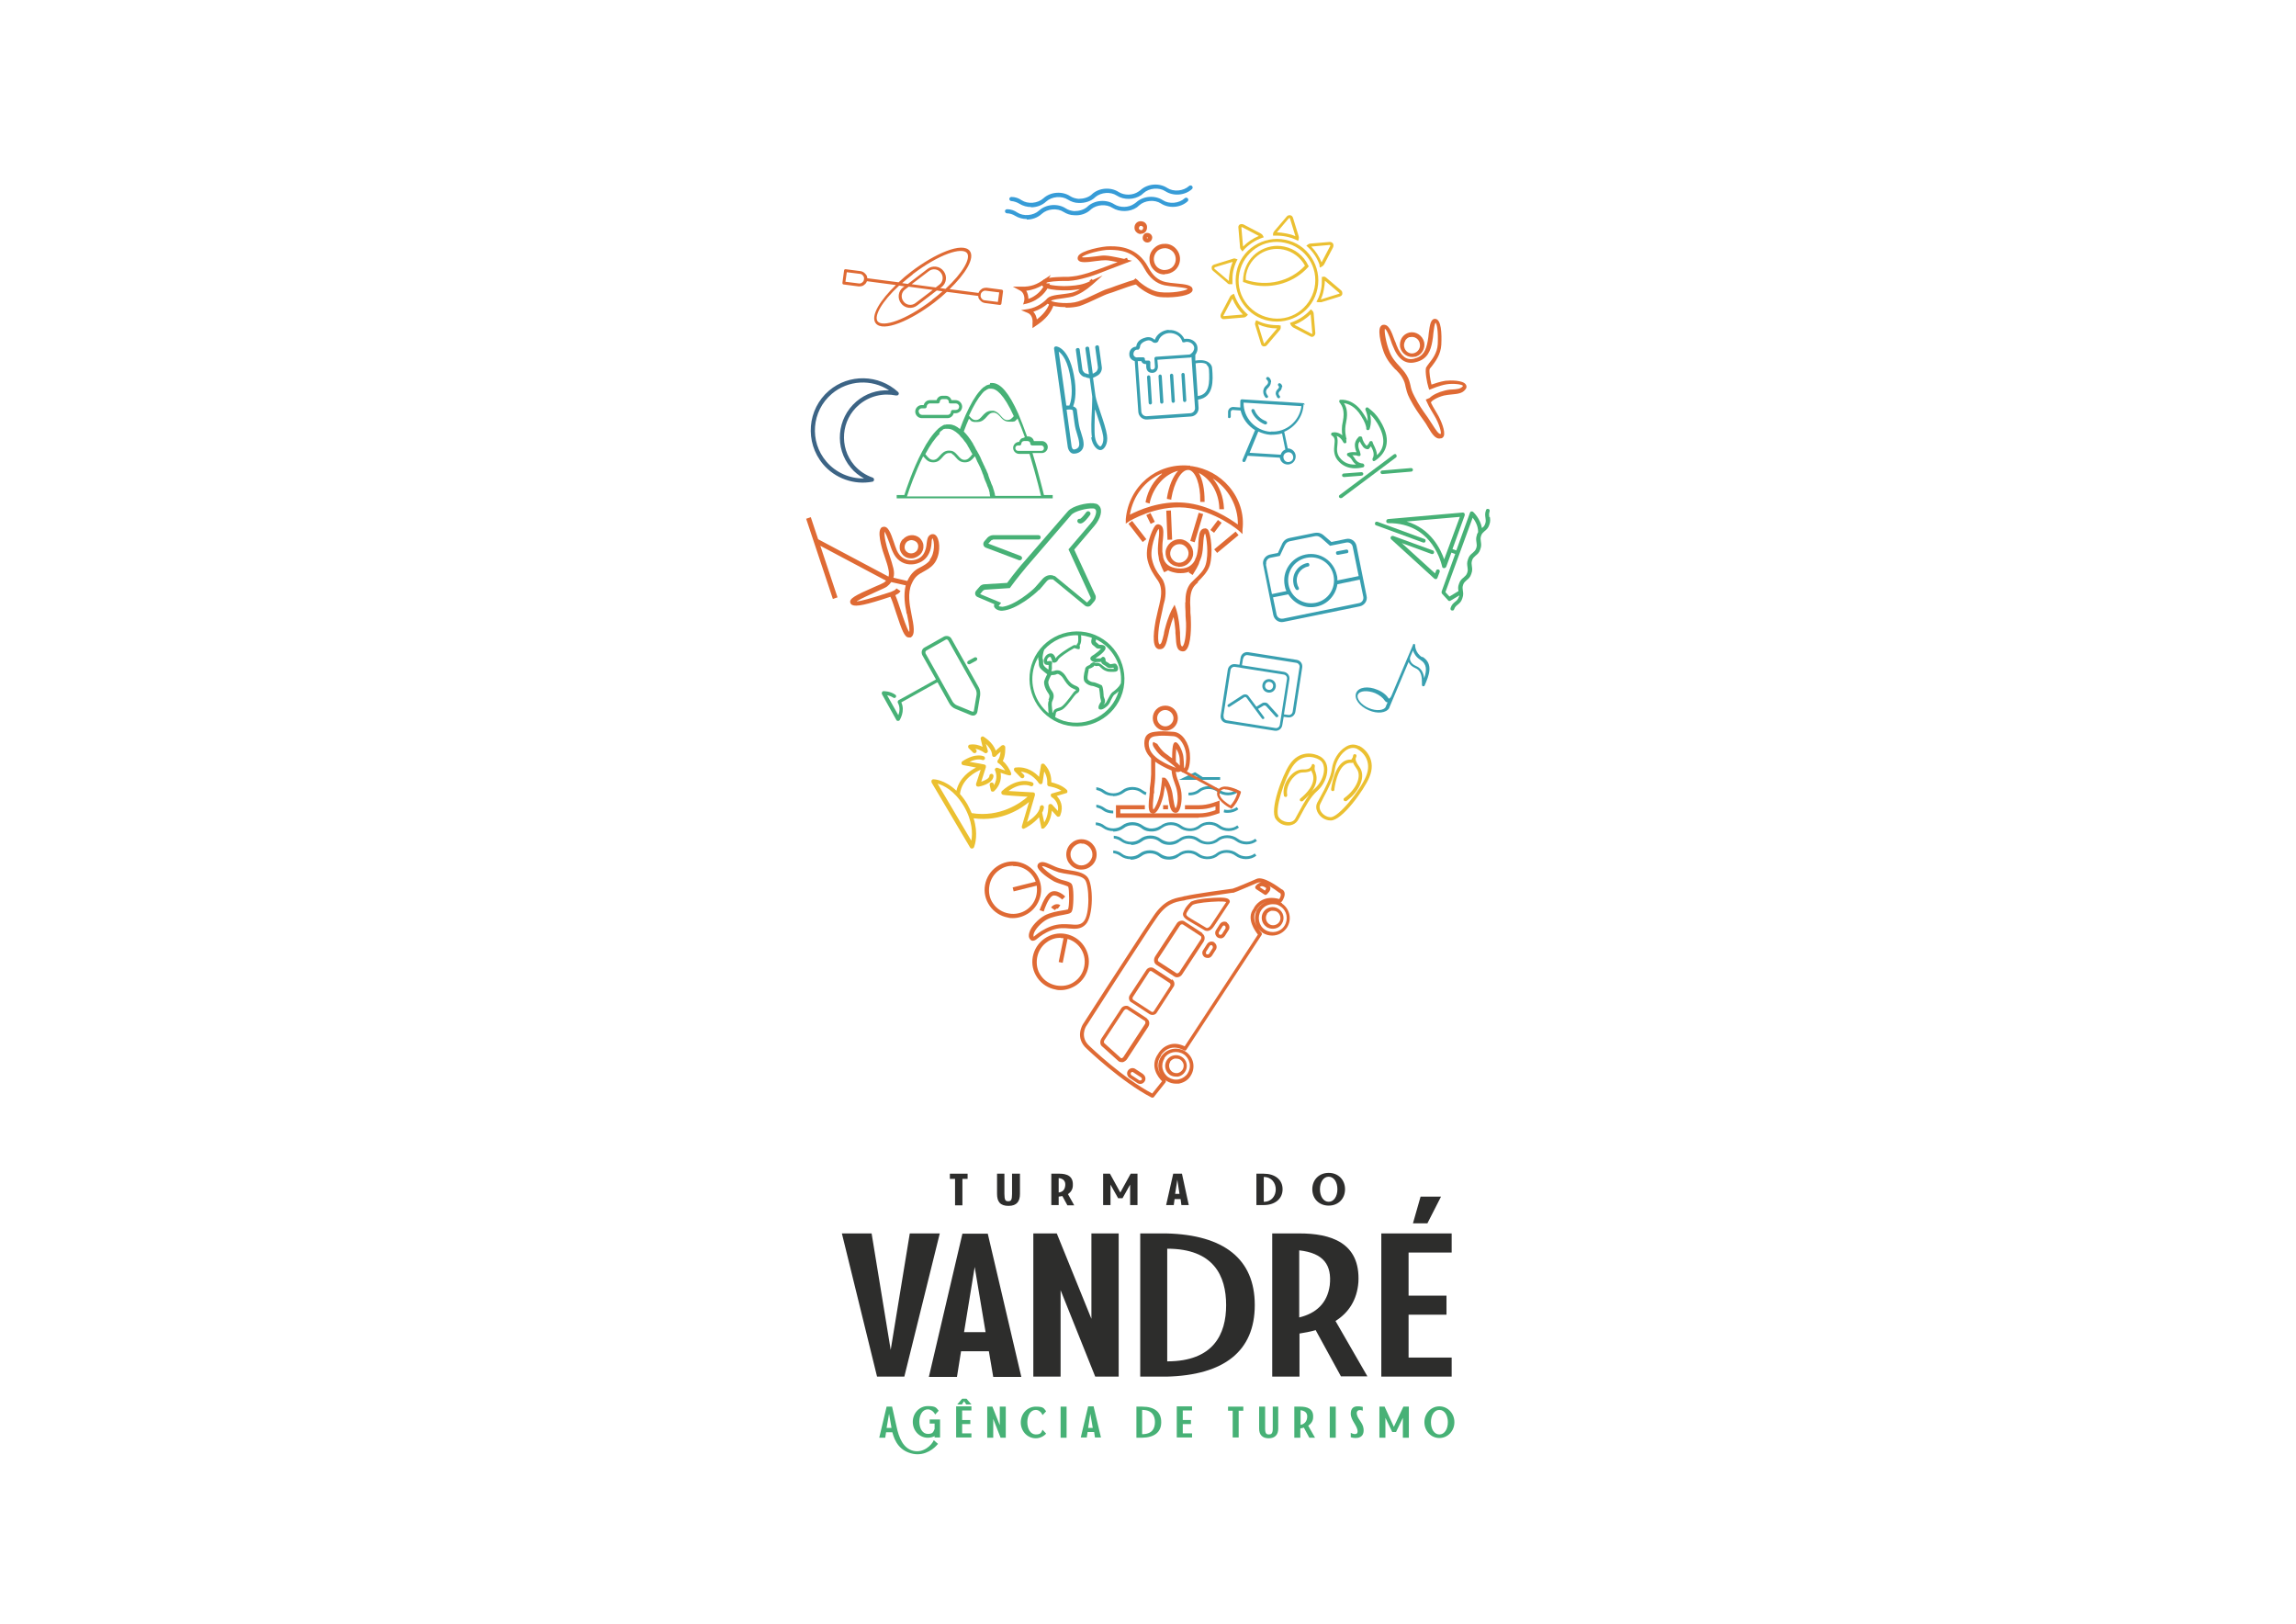 <?xml version="1.0" encoding="UTF-8"?>
<svg xmlns="http://www.w3.org/2000/svg" version="1.1" viewBox="0 0 841.9 595.3">
  <defs>
    <style>
      .cls-1 {
        fill: #df6a36;
      }

      .cls-2 {
        fill: #47b176;
      }

      .cls-3 {
        fill: #3c6485;
      }

      .cls-4 {
        fill: #389fb0;
      }

      .cls-5 {
        fill: #df6a34;
      }

      .cls-6 {
        fill: #379cd7;
      }

      .cls-7 {
        fill: #ebc031;
      }

      .cls-8 {
        fill: #2d2d2c;
      }
    </style>
  </defs>
  <!-- Generator: Adobe Illustrator 28.7.4, SVG Export Plug-In . SVG Version: 1.2.0 Build 166)  -->
  <g>
    <g id="Camada_1">
      <g>
        <g>
          <path class="cls-7" d="M475.4,88l.6.3.2-.6c.1-.4.1-.8,0-1.1l-2.1-6.8c-.2-.5-.5-.8-1-.9-.5,0-.9,0-1.3.5l-4.6,5.4c-.2.3-.4.6-.4,1v.6c0,0,.6,0,.6,0,2.7-.1,5.5.4,8,1.6ZM472.7,80c0,0,.1-.1.2-.1,0,0,0,0,0,0,0,0,.1,0,.1.2l2,6.5c-1.1-.5-2.2-.8-3.3-1-1.1-.2-2.3-.4-3.5-.4l4.4-5.2Z"/>
          <path class="cls-7" d="M469,119.2c-2.7.1-5.5-.4-7.9-1.6l-.5-.2-.2.5c-.2.4-.3.9-.1,1.4l2.1,6.8c.1.5.5.8.9.9,0,0,0,0,0,0,.5,0,.9,0,1.3-.5l4.6-5.4c.3-.3.5-.8.4-1.3v-.5s-.6,0-.6,0ZM468.3,120.4l-4.6,5.4c0,0-.1.1-.2.1,0,0,0,0,0,0,0,0-.1,0-.1-.2l-2.1-6.8s0,0,0,0c2.2,1,4.6,1.5,7,1.5,0,0,0,0,0,0Z"/>
          <path class="cls-7" d="M450,103.8c.2.2.4.3.7.4,0,0,.1,0,.2,0,.1,0,.3,0,.4,0h.6s0-.6,0-.6c0-1.4,0-2.8.3-4.2.3-1.3.7-2.6,1.3-3.8l.3-.5-.6-.2c-.4-.2-.8-.2-1.2,0l-6.8,2.1c-.5.2-.9.5-.9,1,0,.5,0,.9.5,1.3l5.4,4.6ZM445.4,98l6.6-2c-.4,1.1-.8,2.2-1,3.3-.2,1.2-.4,2.4-.4,3.7l-5.3-4.5c0,0-.1-.2-.1-.2,0,0,0-.1.2-.1Z"/>
          <path class="cls-7" d="M485.3,101.5h-.6s0,.6,0,.6c0,1.3,0,2.7-.3,4-.3,1.4-.7,2.7-1.4,4l-.3.5.5.2c0,0,.1,0,.2,0,0,0,.1,0,.2,0,.3,0,.6,0,.9,0l6.8-2.1c.5-.2.9-.5.9-1,0-.5,0-.9-.5-1.3l-5.4-4.6c-.3-.3-.7-.4-1.1-.4ZM491.2,107.6c0,0,0,.1-.2.1l-6.7,2.1c.5-1.1.9-2.3,1.1-3.5.2-1.1.4-2.3.4-3.4l5.3,4.5c0,0,.1.2.1.2Z"/>
          <path class="cls-7" d="M455.2,91.7l.4.5.4-.5c1.8-2,4.2-3.6,6.8-4.5l.6-.2-.3-.6c-.2-.4-.5-.6-.8-.8l-6.3-3.3c-.5-.2-1-.2-1.4,0-.4.3-.6.7-.5,1.2l.6,7.1c0,.4.2.8.5,1.1ZM455.3,83.3s0,0,.1,0c0,0,0,0,.1,0l6.1,3.2c-2.2.9-4.1,2.2-5.8,3.9l-.6-6.9c0-.1,0-.2,0-.2Z"/>
          <path class="cls-7" d="M480.7,123.5s0,0,.1,0c.3,0,.7,0,.9-.2.4-.3.6-.7.6-1.2l-.6-7.1c0-.4-.2-.9-.6-1.2l-.4-.4-.4.4c-1.8,2-4.2,3.5-6.8,4.4l-.5.2.2.5c.2.5.5.8.9,1.1l6.3,3.3c0,0,.2,0,.3.1ZM474.6,119.1c2.2-.9,4.3-2.2,6-3.9l.6,7c0,.1,0,.2,0,.2,0,0-.1,0-.2,0l-6.3-3.3s0,0,0,0Z"/>
          <path class="cls-7" d="M452.5,107.7l-.5.2c-.4.2-.8.5-1,.9l-3.3,6.3c-.2.5-.2,1,0,1.4.2.2.4.4.7.5,0,0,0,0,.1,0h0c.1,0,.3,0,.4,0l7.1-.6c.5,0,.9-.3,1.2-.6l.4-.4-.4-.4c-2-1.8-3.6-4.2-4.5-6.7l-.2-.5ZM455.9,115.3l-7.1.6c-.1,0-.2,0-.2,0,0,0,0-.1,0-.2l3.3-6.2c.9,2.2,2.3,4.3,4,6,0,0,0,0,0,0Z"/>
          <path class="cls-7" d="M483.8,97.5l.2.6.6-.3c.4-.2.7-.5.9-.8l3.3-6.3c.2-.5.2-1,0-1.4-.3-.4-.7-.6-1.2-.6l-7.1.6c-.4,0-.7.2-1,.4l-.5.4.5.4c2,1.9,3.6,4.2,4.4,6.8ZM487.6,89.9c.1,0,.2,0,.2,0,0,0,0,.1,0,.2l-3.2,6.1c-.9-2.2-2.2-4.2-3.8-5.8l6.8-.6Z"/>
          <path class="cls-7" d="M470.9,90.4c-3.3-.7-6.6,0-9.4,1.8-2.8,1.8-4.7,4.7-5.4,8-.2.9-.3,1.9-.3,2.8v.4s.4.1.4.1c.4.1.7.2,1.1.4.6.2,1.3.3,1.9.5,7.6,1.6,15.5-.9,20.5-6.5l.2-.3-.2-.3c-1.7-3.6-4.9-6.1-8.8-6.9ZM456.8,102.6c0-.7,0-1.5.2-2.2,1.3-6.2,7.4-10.2,13.6-8.9,3.4.7,6.3,2.9,7.9,5.9-5.4,5.8-13.8,7.8-21.7,5.2Z"/>
          <path class="cls-7" d="M480.9,94.4c-2.2-3.4-5.6-5.7-9.6-6.5-4-.8-8,0-11.4,2.2-3.4,2.2-5.7,5.6-6.5,9.6-1.6,7.8,3.1,15.4,10.5,17.6.4.1.8.2,1.3.3,4,.8,8,0,11.4-2.2,3.4-2.2,5.7-5.6,6.5-9.6.8-4,0-8-2.2-11.4ZM482,105.6c-.8,3.7-2.9,6.8-6,8.9-3.1,2.1-6.9,2.8-10.6,2-3.7-.8-6.8-2.9-8.9-6-2.1-3.1-2.8-6.9-2-10.6.8-3.7,2.9-6.8,6-8.9,3.1-2.1,6.9-2.8,10.6-2,7.6,1.6,12.5,9,10.9,16.6Z"/>
        </g>
        <g>
          <path class="cls-5" d="M446.8,329.1c-1.3,0-7.6.3-9.9,1.4,0,0-.1,0-.2.1-.2.2-1.2,1.1-2,2.3-.4.7-.7,1.3-.9,1.9-.3,1.3,1.2,2.3,1.9,2.7l5.9,3.5s.4.3,1,.3.2,0,.3,0c.8-.1,1.6-.7,2.3-1.8l5.6-8.5h0c0,0-.2-.2-.2-.2l.2.2h0c.2-.3.2-.7,0-1-.3-.5-1-1-4.2-.9ZM449.7,330.6l-5.5,8.3c-.6,1-1.1,1.2-1.4,1.3-.1,0-.3,0-.4,0l-5.7-3.4-.3-.2c-.5-.3-1.5-.9-1.4-1.4,0-.4.3-.9.7-1.5.6-.9,1.4-1.8,1.7-2,1.6-.7,6-1.1,9.3-1.2,1.3,0,2.3,0,2.9.2Z"/>
          <path class="cls-5" d="M440.9,342.1l-6.6-4.3c-.4-.3-.9-.3-1.4-.2-.6.1-1.2.5-1.5,1.1l-7.8,11.9c-.3.5-.5,1.1-.4,1.7,0,.6.4,1.1.8,1.4l6.6,4.3c.3.2.6.3,1,.3.7,0,1.5-.4,1.9-1.1l7.8-11.9c.7-1.1.5-2.4-.4-3ZM440.5,343.7c0,.2,0,.5-.2.7l-7.8,11.9c-.3.4-.8.7-1.1.5l-6.6-4.3c-.3-.2-.3-.8,0-1.2l7.8-11.9c.2-.3.4-.5.7-.5,0,0,0,0,.1,0,0,0,.2,0,.3,0l6.6,4.3c.1,0,.2.3.2.5Z"/>
          <path class="cls-5" d="M420.5,373.3l-6.6-4.3c-.4-.3-.9-.3-1.4-.2-.6.1-1.2.5-1.5,1.1l-7.1,10.8c-.4.6-.5,1.2-.4,1.9.1.5.4.9.7,1.1l6,5.4c.3.2.6.3,1,.3s.4,0,.6,0c.5-.2,1-.5,1.4-1l7.8-11.9c.7-1.1.5-2.4-.4-3ZM405,381.3l7.1-10.8c.2-.2.4-.4.6-.5.2,0,.4,0,.5,0l6.6,4.3c.1,0,.2.3.2.5,0,.2,0,.5-.2.7l-7.8,11.9c-.3.5-.8.7-1,.5l-6-5.4c-.3-.2-.3-.8,0-1.2h0Z"/>
          <path class="cls-5" d="M429.7,359.3l-6.6-4.3c-.9-.6-2.1-.3-2.7.5l-6.1,9.3c-.3.4-.4,1-.3,1.5.1.5.4,1,.9,1.2l6.6,4.3c.3.2.7.3,1.1.3.6,0,1.3-.3,1.6-.9l6.1-9.4c.3-.4.4-.9.3-1.5-.1-.5-.4-1-.9-1.3ZM429.2,361.3l-6.1,9.4c0,.1-.2.2-.4.3-.2,0-.4,0-.5-.1l-6.6-4.3c-.2-.1-.3-.3-.3-.4,0-.2,0-.3,0-.5l6.1-9.4c0-.1.2-.2.4-.3,0,0,0,0,.1,0,.1,0,.3,0,.4.1l6.6,4.3c.3.2.4.6.2.9Z"/>
          <path class="cls-5" d="M450,338.2c-.9-.6-2.1-.3-2.7.6l-1.4,2.2c-.6.9-.3,2.1.6,2.7.3.2.7.3,1,.3s.3,0,.4,0c.5-.1.9-.4,1.2-.8l1.4-2.2c.6-.9.3-2.1-.6-2.7ZM449.5,340.2l-1.4,2.2c0,.1-.2.2-.4.3-.2,0-.3,0-.5,0-.1,0-.2-.2-.3-.4,0-.2,0-.3,0-.5l1.4-2.2c.1-.2.3-.3.5-.3s.2,0,.3.1c.3.2.4.6.2.9Z"/>
          <path class="cls-5" d="M445.3,345.5c-.9-.6-2.1-.3-2.7.6l-1.4,2.2c-.3.4-.4.9-.3,1.4.1.5.4.9.8,1.2.3.2.7.3,1.1.3s.3,0,.4,0c.5-.1.9-.4,1.2-.8l1.4-2.2c.6-.9.3-2.1-.6-2.7ZM444.8,347.4l-1.4,2.2c0,.1-.2.2-.4.3-.2,0-.3,0-.5,0s-.2-.2-.3-.4c0-.2,0-.3,0-.5l1.4-2.2c0-.1.2-.2.4-.3,0,0,0,0,.1,0,.1,0,.2,0,.3.1.1,0,.2.2.3.4,0,.2,0,.3,0,.5Z"/>
          <path class="cls-5" d="M460.5,325.9l3.2,2.1c.1,0,.2.1.3.1s.3,0,.5-.2c.1-.1.5-.5.9-1h0c.4-.6.5-1.1.4-1.5,0-.3-.3-.5-.5-.7-.3-.3-1.5-1.3-2.9-1.1-.8,0-1.5.6-2.1,1.4,0,.1-.1.3,0,.5,0,.2.1.3.3.4ZM461.8,325.3c.2-.2.5-.3.7-.4.9-.1,1.8.7,1.8.7h0s0,0,0,0c0,0,0,0,0,0,0,0,0,.2-.2.5,0,.1-.2.3-.3.4l-2.1-1.4Z"/>
          <path class="cls-5" d="M419.2,393.8l-2.9-1.9c-.9-.6-2.1-.3-2.7.6-.6.9-.3,2.1.6,2.7l2.9,1.9c.3.2.7.3,1,.3.6,0,1.2-.3,1.6-.9h0c.6-.9.3-2.1-.6-2.7ZM418.7,395.8c0,.1-.2.2-.4.3-.2,0-.3,0-.5,0l-2.9-1.9c-.3-.2-.4-.6-.2-.9,0-.1.2-.2.4-.3,0,0,0,0,.1,0,.1,0,.2,0,.3.1l2.9,1.9c.3.2.4.6.2.9Z"/>
          <path class="cls-5" d="M470.2,331.2c-.2-.2-.5-.3-.7-.4.2,0,.4,0,.5-.3,0,0,0,0,.2-.2.4-.7,1.1-2,.8-3.1-.2-.6-.5-1-1.1-1.2-1.1-.8-6.6-4.9-9.1-3.8-2.7,1.2-8,3.4-8.8,3.6-2.3.3-13.9,1.9-17.3,2.7-.4,0-.8.2-1.3.3-3.1.6-6.6,1.3-10.5,7.1-1.1,1.7-2.5,3.8-4.2,6.3-8.1,12.4-21.1,32.4-21.6,33.3,0,0-3.2,4.9,1.4,9,.1.1,12.6,12.1,23.8,17.9,0,0,.2,0,.3,0,.2,0,.4,0,.5-.2l4.3-5.4h0c.2-.3.1-.6,0-.8.1,0,.2.2.4.3,1.1.7,2.3,1,3.5,1s.9,0,1.3-.1c1.7-.4,3.1-1.3,4-2.8,1.9-3,1.1-6.9-1.9-8.9-3-1.9-6.9-1.1-8.9,1.8-1.4,2.1-1.4,4.6-.2,6.6-.1-.2-.3-.5-.4-.7-1-2-.9-4,.3-5.8,0,0,.1-.2.2-.3h0c0-.1,0-.2,0-.2.5-.8,3.3-4.6,8.5-1.8.3.2.7,0,.8-.2l27.6-42.1c.2-.3.1-.6,0-.8,0,0-4.6-4.8-1.8-8.3,0,0,0,0,0-.1h0s1-2.2,3.7-3c-1.3.4-2.5,1.3-3.3,2.5-1.9,3-1.1,6.9,1.8,8.9,1.1.7,2.3,1,3.5,1,2.1,0,4.1-1,5.4-2.9,1.9-3,1.1-6.9-1.9-8.9ZM469.5,332.3c2.4,1.5,3,4.7,1.5,7.1-1.5,2.4-4.7,3-7.1,1.5-2.4-1.5-3-4.7-1.5-7.1,1-1.5,2.6-2.3,4.3-2.3s1.9.3,2.8.8ZM461.4,342.4l-27,41.2c-2.1-1-4.1-1.2-5.9-.5-2.6.9-3.8,3.2-3.8,3.2-3.3,4.6,0,8.7,1.4,10.1l-3.6,4.5c-10.8-5.7-22.5-16.9-23-17.4-3.7-3.3-1.3-7.2-1.2-7.3h0c2.3-3.6,14-21.8,21.5-33.2,1.6-2.5,3-4.6,4.2-6.3,3.6-5.4,6.8-6,9.7-6.5.4,0,.9-.2,1.3-.3,2.9-.6,11.8-1.9,16.9-2.6h.4c1-.3,6.5-2.7,8.9-3.7h.1c.2-.1.3-.1.5-.1,1.7,0,5.3,2.2,7.3,3.8,0,0,0,0,.1,0,.2.1.4.3.4.5.2.6-.3,1.4-.5,1.8-5.5-1.5-8.2,1.5-9.1,2.9-.2.3-.3.6-.3.6-2.9,3.7.6,8.3,1.6,9.6ZM426.9,388c1.5-2.4,4.7-3,7.1-1.5,1.1.7,1.9,1.9,2.2,3.2.3,1.3,0,2.7-.7,3.8-.7,1.1-1.9,1.9-3.2,2.2-1.3.3-2.7,0-3.8-.7-1.1-.7-1.9-1.9-2.2-3.2-.3-1.3,0-2.7.7-3.8Z"/>
          <path class="cls-5" d="M464.5,339.9c.7.4,1.4.6,2.2.6,1.3,0,2.6-.6,3.3-1.8,1.2-1.8.7-4.3-1.2-5.5-1.8-1.2-4.3-.7-5.5,1.1-1.2,1.8-.7,4.3,1.1,5.5ZM464.5,335.1c.4-.6,1-1,1.7-1.2.2,0,.4,0,.6,0,.5,0,1,.1,1.5.4,1.2.8,1.6,2.5.8,3.7-.8,1.2-2.5,1.6-3.7.8-1.2-.8-1.6-2.5-.8-3.7Z"/>
          <path class="cls-5" d="M429,394.1c.7.4,1.4.6,2.2.6s.5,0,.8,0c1-.2,1.9-.8,2.5-1.7.6-.9.8-1.9.6-3s-.8-1.9-1.7-2.5c-1.8-1.2-4.3-.7-5.5,1.1-1.2,1.8-.7,4.3,1.1,5.5ZM429,389.3h0c.4-.6,1-1,1.7-1.2.2,0,.4,0,.6,0,.5,0,1,.1,1.5.4.6.4,1,1,1.2,1.7.1.7,0,1.4-.4,2-.4.6-1,1-1.7,1.2-.7.1-1.4,0-2-.4-1.2-.8-1.6-2.5-.8-3.7Z"/>
        </g>
        <g>
          <rect class="cls-5" x="416.3" y="190.8" width="1.7" height="8.5" transform="translate(-32.1 296.4) rotate(-37.8)"/>
          <rect class="cls-5" x="444.5" y="197.6" width="10.2" height="1.7" transform="translate(-23 333.3) rotate(-39.7)"/>
          <rect class="cls-5" x="421" y="188.7" width="1.7" height="3.6" transform="translate(-40.7 206.2) rotate(-26.3)"/>
          <rect class="cls-5" x="443.4" y="191.9" width="4.6" height="1.7" transform="translate(23.3 432.2) rotate(-52.9)"/>
          <rect class="cls-5" x="433.1" y="192.3" width="10.8" height="1.7" transform="translate(127.8 557.9) rotate(-73.3)"/>
          <path class="cls-5" d="M439.2,213.3c1.5-1.5,3.6-3.5,4.4-6,1.3-4.4.4-11.5-.6-13-.3-.4-.6-.5-.9-.6-.5,0-1,.1-1.4.4-1,.8-1.1,2.6-1.3,4.9,0,1.4-.2,2.9-.5,4.3-.2.7-.4,1.3-.7,1.8h0s0,.2,0,.2c-1.2,2.3-3.3,3.4-6.3,3.1-3-.3-4.8-1.6-5.4-4.1v-.2s0,0,0,0c-.1-.6-.2-1.2-.3-1.9,0-1.4,0-2.9.2-4.2.2-2.3.4-4.1-.4-5.1-.3-.4-.8-.6-1.3-.7-.6,0-1,.4-1.1.5-1.3,1.6-3.9,8.3-2.8,12.7.8,3.3,2.3,5.3,3.3,6.8.4.5.7,1,.9,1.4.6,1.1,1.1,3.1.5,6.2-.3,1.5-.5,2.4-.8,3.5-.2,1-.5,2.1-.9,4,0,.3-1.7,7.7,0,10,.4.5.9.7,1.2.7,2.2.2,2.6-1.8,3.4-5.2.1-.6.3-1.2.4-1.9.5-1.9,1-3.5,1.5-4.7.3,1.2.5,2.9.7,4.9,0,.7,0,1.4.1,1.9.2,3.5.3,5.6,2.5,5.8,0,0,0,0,.1,0,.3,0,.8,0,1.2-.5,2-1.9,1.8-9.5,1.8-9.8,0-1.8-.1-3-.2-3.9v-.2c0-1.1,0-2-.1-3.5,0-2.7.4-4.6,1.5-6,.3-.4.8-.9,1.4-1.4ZM434.6,220.7c0,1.5,0,2.4.1,3.5,0,1,0,2.2.2,4.2.1,3.9-.4,7.8-1.3,8.6-.7,0-.8-1.2-.9-4.2,0-.6,0-1.2-.1-1.9-.3-4.5-1.2-7.2-1.3-7.5l-.6-1.7-.9,1.6c-.2.3-1.5,2.8-2.6,7.1-.2.6-.3,1.2-.4,1.7v.2c-.7,2.9-1,4-1.7,3.9-.7-.9-.5-4.9.3-8.7.4-1.9.7-3.1.9-4.1.2-1.1.4-2,.8-3.4.7-3.5,0-5.9-.6-7.2-.3-.5-.6-1-1.1-1.6-1-1.3-2.3-3.1-3-6.2-.9-3.8,1.5-9.9,2.4-11.1.4.5.2,2.4,0,3.9-.1,1.4-.3,3-.2,4.5,0,.8.2,1.5.3,2.2,0,1.3,1.4,4.2,1.8,5l.2.3,1.4-.7c1,.5,2.1.8,3.5,1,1.6.1,3,0,4.3-.5l-.2.3,1.4.9.2-.3c.6-1,2.1-3.3,2.3-4.5.3-.6.6-1.4.8-2.1.4-1.5.5-3.1.6-4.6.1-1.5.2-3.3.7-3.7.5,1.3,1.4,7.4.2,11.4-.6,2.1-2.5,3.9-4,5.3-.6.6-1.1,1.1-1.5,1.5-1.4,1.7-2,4-1.9,7.1Z"/>
          <path class="cls-5" d="M432,207.8c.2,0,.3,0,.5,0,1.2,0,2.3-.4,3.2-1.2,1-.9,1.7-2.1,1.8-3.4.1-1.3-.3-2.6-1.2-3.7-.9-1-2.1-1.7-3.4-1.8-1.3-.1-2.6.3-3.7,1.2-1,.9-1.7,2.1-1.8,3.4-.2,2.8,1.8,5.2,4.6,5.4ZM432.4,199.5c0,0,.2,0,.3,0,.9,0,1.7.5,2.3,1.2s.9,1.6.8,2.5c-.2,1.8-1.8,3.2-3.6,3.1-.9,0-1.7-.5-2.3-1.2-.6-.7-.9-1.6-.8-2.5.2-1.7,1.6-3.1,3.3-3.1Z"/>
          <rect class="cls-5" x="428" y="186.9" width="1.7" height="10.7" transform="translate(-7.8 18.4) rotate(-2.4)"/>
          <path class="cls-5" d="M436.4,170.7c-.1,0-.2,0-.3,0,0,0,0,0,0,0,0,0,0,0-.2,0,0,0,0,0,0,0,0,0,0,0,0,0-11.9-1-22,7.6-23.1,19.6v1.7c-.1,0,1.3-.9,1.3-.9,0,0,9.5-5.9,20.4-5,11,1,19.9,8.5,19.9,8.6l1.2,1.1v-1.6c.7-5.7-1.1-11.3-4.9-15.8-3.5-4.1-8.3-6.7-13.6-7.5-.2,0-.4,0-.6,0ZM426.1,173.7c-2.9,2.3-5.1,5.8-6,10.1v.4c0,0,1.5.4,1.5.4v-.4c1.4-5.9,5.6-10.4,10.4-11.6-1.9,2-3.4,5.6-4.1,9.9v.4c0,0,1.6.3,1.6.3v-.4c1-5.9,3.6-10.5,6.1-10.5s0,0,0,0c.1,0,.3,0,.4,0,2.4.5,4.2,5.4,4.1,11.3v.4s1.6,0,1.6,0v-.4c0-4.2-.7-7.8-2.1-10.2,4.3,2.2,7.3,7.1,7.5,12.9v.4s1.7,0,1.7,0v-.4c-.2-4.3-1.7-8.1-4.1-10.9,5.6,3.6,9.3,9.9,9.2,16.9-2.9-2.1-10.5-7.2-19.6-8-9-.8-16.9,2.8-20,4.4,1.2-7,5.6-12.5,11.6-15.1Z"/>
        </g>
        <g>
          <path class="cls-5" d="M511.8,135.5c.9.9,1.7,1.8,2.3,2.8.9,1.5,1.1,2.4,1.3,3.5.3,1.1.5,2.4,1.5,4.3,1.9,3.6,3.1,5.2,5.1,8,.6.8,1.1,1.6,1.6,2.5,1.5,2.5,2.8,4.6,4.7,4.1,0,0,.1,0,.2,0,.4-.1.7-.4.9-.8.7-1.7-1-5.9-2.4-8.2-1.3-2.1-2.2-3.8-2.3-4.1,0-.5,2-1.9,4.8-2.6.9-.2,1.9-.3,2.9-.4,1.9-.2,3.8-.3,4.9-1.8.7-.8.4-1.5.2-1.8-1-1.7-5.9-1.6-7.5-1.4-1.9.3-4,1-5.1,1.4-.5-2-.9-4.8-.7-5.6,0-.2.5-.7.8-1.1,1.2-1.6,3.3-4.2,3.5-7.9.2-4.2,0-9.3-2.2-9.5-1.7-.1-2,2.2-2.4,5.2-.1,1-.2,2-.4,3-.6,3.3-1.6,5.6-5,6.4-2.8.7-4.8-.9-6.4-4.9-.2-.6-.4-1.2-.7-1.8-1.2-3.3-2.2-6.1-4.3-5.7-.3,0-.7.3-1,.8-1,2,.7,7.8,1.5,9.7,1.1,2.6,2.7,4.4,4.1,5.9ZM507.6,120.5c.7-.2,1.9,2.9,2.5,4.7.2.6.4,1.2.7,1.8,1.8,4.7,4.6,6.7,8.2,5.8,4.5-1,5.6-4.3,6.2-7.6.2-1,.3-2.1.4-3.1.2-1.4.4-3.3.8-3.8.5.5,1,3.2.8,7.9-.2,3.2-2,5.5-3.2,7-.5.7-.9,1.2-1.1,1.6-.4,1.4.3,5.4.9,7.3l.3.8.8-.3s3-1.3,5.5-1.7c2.4-.4,5.6,0,6,.5,0,0,0,0,0,.2-.8,1-2.2,1.1-3.9,1.2-1,0-2.1.2-3.1.5-1.7.4-4,1.4-5.2,2.6h0s-1.4.6-1.4.6l.7,1.5c.4,1,1.8,3.3,2.4,4.3,1.8,2.9,2.7,6.3,2.4,6.8-.8.2-2-1.8-3.1-3.5-.5-.8-1.1-1.7-1.7-2.6-2-2.8-3.1-4.3-4.9-7.8-.9-1.7-1.2-2.8-1.4-3.9-.3-1.2-.5-2.3-1.5-3.9-.7-1.1-1.5-2-2.4-3-1.4-1.5-2.9-3.1-3.8-5.5-1.3-3.2-2.1-7.9-1.6-8.5Z"/>
          <path class="cls-5" d="M518.8,130.8c.2,0,.3,0,.5-.1,2.1-.7,3.4-3,2.9-5.3-.6-2.4-3-4-5.4-3.5-1.2.3-2.2,1-2.8,2-.6,1-.8,2.2-.6,3.4.6,2.5,3,4,5.4,3.5ZM515.3,124.8c.4-.6.9-1,1.5-1.2.1,0,.2,0,.3,0,1.6-.4,3.2.7,3.5,2.3.4,1.6-.6,3.2-2.2,3.6-1.6.4-3.2-.7-3.5-2.3-.2-.8,0-1.6.4-2.3Z"/>
        </g>
        <g>
          <g>
            <path class="cls-2" d="M364.1,197.8h16.7c.5,0,.8-.4.8-.8,0-.5-.4-.8-.8-.8h-16.7c-.7,0-1.5.4-2,.9l-1.2,1.4c-.3.4-.4.8-.3,1.3.1.4.4.8.9,1l12.2,4.6c0,0,.2,0,.2,0,.4,0,.7-.2.8-.5.2-.4,0-.9-.5-1.1l-11.8-4.5,1-1.1c.1-.2.5-.3.7-.3Z"/>
            <path class="cls-2" d="M381,216.4l2.9-3.4c.5-.5,1-.7,1.7-.6.2,0,.4,0,.5,0l11.7,9.6c.7.6,1.8.5,2.3-.2l1.2-1.4c.5-.6.7-1.6.3-2.3l-7.7-16.6,7.4-8.7c2.3-2.7,3.1-5.8,1.8-7.3,0,0-.3-.3-.5-.5-.4-.3-.9-.4-1.7-.5-2.5-.2-7.5.9-9.3,2.9l-16.4,18.9c-.5.5-3.5,4.1-5.9,7.4l-8.3.5c-.7,0-1.5.4-1.9,1l-1.2,1.4c-.3.4-.4.8-.3,1.3.1.4.4.8.9,1l6.1,2.6c-.1.4-.2.7,0,1.1.4.7,1.3,1.2,2.4,1.3.3,0,.5,0,.5,0,5.2-.3,12.4-6.4,13.5-7.7ZM367.4,222.4s-.1,0-.3,0c-.4,0-.7-.1-.9-.2,0,0,.1-.2.2-.3l.7-.9-7.7-3.2,1-1.2c.2-.2.6-.4.8-.4l9.1-.6.2-.3c2.4-3.3,5.5-7,6-7.6l16.3-18.9c1.2-1.4,5.6-2.5,7.9-2.4.6,0,.8.2.8.2h0c0,0,.1.2.2.2.6.6.1,2.9-1.8,5.1l-8.1,9.5,8.1,17.6c0,.1,0,.4,0,.5l-1.3,1.4-11.8-9.7h-.2c-.3-.2-2.2-1-4.1.8l-3,3.4c-.9,1-7.6,6.8-12.3,7.1Z"/>
          </g>
          <path class="cls-2" d="M396.1,191.9c0,0,.2,0,.3,0,1.1-.2,2.5-2,3.3-3.1.3-.4.2-.9-.2-1.2-.4-.3-.9-.2-1.2.2-.8,1.1-1.7,2.1-2.2,2.4-.3,0-.7,0-.9.3-.3.4-.2.9.2,1.2.2.1.4.2.6.2Z"/>
        </g>
        <g>
          <path class="cls-2" d="M546.1,189.6c-.1-.7-.2-1.2.1-2.1.1-.4,0-.8-.4-.9s-.8,0-.9.4c-.5,1.3-.3,2.1-.2,2.9.1.7.2,1.2-.1,2.1-.3.9-.7,1.2-1.2,1.6-.6-3.5-3.1-5.8-3.2-5.9-.2-.2-.4-.2-.7-.2-.2,0-.4.2-.5.5l-5,13.8-1.4-.5,4.5-12.4c0-.2,0-.5-.1-.7-.2-.2-.4-.3-.6-.3l-27.4,2.4c-.4,0-.7.4-.7.8,0,.4.3.7.7.7,16.7-.2,19.7,15.7,19.8,15.9,0,.3.3.6.7.6.3,0,.6-.2.8-.5l1.9-5.2,1.4.5-5,13.8c0,.3,0,.6.2.8l2.2,2.4c.2.3.6.3.9.1l3.2-1.9c0,.2,0,.4-.2.6-.3.9-.8,1.3-1.3,1.7-.6.5-1.3,1-1.7,2.3-.1.4,0,.8.4.9.4.1.8,0,.9-.4.3-.9.8-1.3,1.3-1.7.6-.5,1.3-1,1.7-2.3.5-1.3.3-2.2.2-2.9-.1-.7-.2-1.2.1-2.1.3-.9.8-1.2,1.3-1.7.6-.5,1.3-1,1.7-2.3.5-1.3.3-2.1.2-2.9-.1-.7-.2-1.2.1-2.1.3-.9.8-1.2,1.3-1.7.6-.5,1.3-1,1.7-2.3.5-1.3.3-2.1.2-2.9-.1-.7-.2-1.2.1-2.1s.8-1.2,1.3-1.7c.6-.5,1.3-1,1.7-2.3.5-1.3.3-2.1.2-2.9ZM529.6,205.2c-1.3-3.8-4.9-11.4-13.8-14l19.5-1.7-5.8,15.7ZM541.6,196c-.5,1.3-.3,2.1-.2,2.9.1.7.2,1.2-.1,2.1-.3.9-.8,1.2-1.3,1.7-.6.5-1.3,1-1.7,2.3-.5,1.3-.3,2.1-.2,2.9.1.7.2,1.2-.1,2.1-.3.9-.8,1.2-1.3,1.7-.6.5-1.3,1-1.7,2.3-.5,1.2-.3,2-.2,2.7l-3.3,2-1.5-1.6,10-27.3c.8,1,2,2.9,2,5.2,0,0,0,0,0,.1-.2.3-.3.6-.5,1Z"/>
          <path class="cls-2" d="M527.5,208.8c-.4-.1-.8,0-.9.4l-.4,1-12.2-11.1,10.9,4c.4.1.8,0,.9-.4h0c.1-.4,0-.8-.4-.9l-14.5-5.3c-.3-.1-.7,0-.9.3-.2.3-.1.7.1.9l15.8,14.4c.2.2.4.2.7.2.2,0,.4-.2.5-.5l.8-2.1c.1-.4,0-.8-.4-.9Z"/>
          <path class="cls-2" d="M504.6,192.6l17.2,6.3c.4.1.8,0,.9-.4.1-.4,0-.8-.4-.9l-17.2-6.3c-.4-.1-.8,0-.9.4-.1.4,0,.8.4.9Z"/>
        </g>
        <g>
          <path class="cls-4" d="M466.1,140c0-1-.8-1.7-.9-1.7-.3-.2-.6-.1-.8.1-.2.3-.2.6.1.8,0,0,.5.4.5.9,0,.4-.2.8-.7,1.2-1.8,1.6-1,3.6-.3,4.4.1.1.3.2.4.2.2,0,.3,0,.4-.1.2-.2.3-.6,0-.8,0,0-.3-.4-.5-.9-.2-.7,0-1.3.6-1.8.7-.7,1.1-1.4,1.1-2.1Z"/>
          <path class="cls-4" d="M470.2,141.9c0-.8-.6-1.3-.7-1.3-.3-.2-.6-.1-.8.1-.2.3-.1.6.1.8,0,0,.2.2.2.4,0,.2-.2.5-.4.7-.7.6-1,1.4-.7,2.2.2.6.5,1,.5,1,.1.1.3.2.4.2.1,0,.3,0,.4-.1.2-.2.3-.6,0-.8-.2-.2-.7-.9,0-1.6.6-.5.8-1,.8-1.6Z"/>
          <path class="cls-4" d="M464.2,154.4c-1.9-.7-3.5-2.2-4.2-4.1-.1-.3-.5-.4-.8-.3-.3.1-.4.5-.3.8.9,2.2,2.7,3.9,4.9,4.8,0,0,.1,0,.2,0,.3,0,.5-.1.6-.4.1-.3,0-.6-.4-.8Z"/>
          <path class="cls-4" d="M478.4,148.4c0-.3-.2-.6-.6-.6l-22.4-1.4c-.3,0-.6.2-.6.6,0,.8,0,1.6,0,2.4l-2.6-.2c-1,0-1.8.7-1.9,1.7v1.8c-.1.3.1.6.4.6s.6-.2.6-.6v-1.8c.1-.3.4-.6.7-.6l2.9.2c.7,3,2.7,5.6,5.3,7.2l-4.6,10.9c-.1.3,0,.6.3.8,0,0,.1,0,.2,0,.2,0,.5-.1.6-.4l.8-1.9,11.8.7c.2,1.4,1.3,2.4,2.7,2.5,1.6.1,3-1.1,3.1-2.8.1-1.6-1.1-3-2.8-3.1,0,0,0,0-.1,0l-1.3-6.1c4-1.7,6.9-5.5,7.1-10.1ZM472.5,165.8c1,0,1.7.9,1.7,1.9s-.9,1.7-1.9,1.7-1.7-.9-1.7-1.9c0-1,.9-1.7,1.9-1.7ZM471.3,164.8c-.8.3-1.5,1.1-1.7,1.9l-11.4-.7,3.2-7.8c1.3.6,2.8,1.1,4.4,1.2,1.5,0,2.9-.1,4.3-.5l1.2,5.9ZM465.9,158.3c-5.6-.4-10-5.1-9.9-10.7l21.2,1.3c-.7,5.5-5.6,9.7-11.2,9.3Z"/>
        </g>
        <g>
          <path class="cls-2" d="M512,166.7c-.2-.3-.6-.3-.9-.1l-19.9,14.9c-.3.2-.3.6-.1.9.2.2.5.3.7.2,0,0,.1,0,.2,0l19.9-14.9c.3-.2.3-.6.1-.9Z"/>
          <path class="cls-2" d="M499.3,174.3c0,0,.1,0,.2,0,.3,0,.4-.4.4-.6,0-.3-.3-.6-.7-.6l-6.5.5c-.3,0-.6.3-.6.7,0,.3.3.6.7.6l6.5-.5Z"/>
          <path class="cls-2" d="M517.7,172.8c.3,0,.4-.4.4-.6,0-.3-.3-.6-.7-.6l-10.6.9c-.3,0-.6.3-.6.7,0,.3.3.6.7.6l10.6-.9c0,0,.1,0,.2,0Z"/>
          <path class="cls-2" d="M491.6,146.5c-.2,0-.4.2-.5.3,0,.2,0,.4,0,.6,0,.1.2.3.3.4.7,1,1.8,2.7,1,6.7-.5,2.1-.4,3.8-.2,5.1-1.2-1-2.6-1.3-3.7-1-.2,0-.4.3-.4.5,0,.2,0,.5.3.6,1.1.7,1.1,1.6.9,3.4-.2,1.8-.4,4.2,1.8,6.3,3.1,3.1,7.2,2.3,8.8,1.9,0,0,0,0,0,0,0,0,0,0,0,0,.3-.1.5-.6.3-.9-.1-.3-.4-.5-.7-.5-.3,0-1.8-.2-2.7-1.8-.3-.5-.6-.9-.9-1.2.8,0,1.7,0,2.1.3.2,0,.4,0,.6,0,.2-.1.3-.3.3-.5,0-.4-.2-.8-.3-1.3-.3-.7-.6-1.5-.5-2.3,0-.5.2-.9.5-1.3.2.5.6,1.2,1.2,2,.2.2.6.8,1.6.9.2,0,.4,0,.6-.2.2-.2.3-.4.4-.5.1-.1.2-.3.3-.4.7,1.3,1.5,3,.6,4.5-.1.3,0,.6.1.8.2.2.5.2.8,0,3.5-2.3,6.7-6.8,1.9-14.6-1.6-2.6-2.7-3.4-3.8-4.3-.2-.2-.4-.3-.6-.5-.2-.2-.6-.2-.8,0-.2.2-.3.5-.2.8,0,0,.9,1.8.8,4.1-.3-.7-.7-1.5-1.4-2.5-3.6-5.8-8.1-5.4-8.7-5.3ZM493.8,161.1c-.3-1.1-.9-3.1-.2-6.3.8-3.8,0-5.8-.8-7,1.5.2,4.1,1.1,6.3,4.7,1.5,2.4,1.7,3.4,1.9,4.3,0,.1,0,.3,0,.4,0,.3.3.5.6.5.3,0,.5-.2.6-.4.7-2.1.5-4,.2-5.4.8.7,1.5,1.5,2.6,3.2,3,5,3,8.9-.1,11.8,0-1.4-.7-2.8-1.2-3.8-.2-.4-.3-.7-.4-1,0-.3-.3-.4-.6-.4-.3,0-.5.2-.6.4-.1.5-.4.7-.7,1.1,0,0-.1.2-.2.2-.3-.1-.4-.3-.5-.4-1.1-1.4-1.2-2.5-1.2-2.5,0-.2-.2-.4-.4-.5-.2,0-.5,0-.7,0,0,0-1.5,1.2-1.6,3,0,1.1.3,2.1.6,2.8-1-.1-2.3-.1-3.2.3-.2.1-.3.3-.3.5,0,.2.1.4.3.6h.1c.4.3,1,.6,1.5,1.5.4.7.9,1.2,1.4,1.6-1.7.1-3.7-.2-5.4-1.9-1.8-1.8-1.6-3.6-1.4-5.3.1-1.1.2-2.3-.3-3.3.9.3,1.8,1,2.5,2.4.1.2.4.4.6.3.3,0,.5-.2.5-.4,0-.3,0-.6-.1-1.1Z"/>
        </g>
        <path class="cls-3" d="M319.9,176.6c.3,0,.6-.4.6-.7,0-.4-.2-.7-.5-.8-2.6-.9-5-2.5-6.8-4.6-5.6-6.6-4.8-16.5,1.8-22.1,3.8-3.2,8.7-4.4,13.6-3.4.3,0,.7,0,.9-.4.2-.3,0-.7-.2-.9-7.1-6.5-18-6.7-25.3-.5-8,6.8-9,18.9-2.2,27,4.4,5.2,11.4,7.7,18.1,6.4ZM305,144.4c6-5.1,14.6-5.5,21-1.3-4.4-.2-8.6,1.2-12,4.1-7.2,6.2-8.1,17.1-2,24.3,1.3,1.6,3,2.9,4.8,3.9-5.2.1-10.3-2.1-13.8-6.2-6.3-7.4-5.4-18.5,2-24.8Z"/>
        <g>
          <path class="cls-4" d="M428.5,120.9c-2.3.2-4.4,1.7-5,3.6,0,0-.1,0-.2,0-1-.9-2.2-1.1-3.4-.7-2.6.7-3.1,2.2-3.3,3.3,0,0,0,0,0,0h-.2c-1.4.2-2.4,1.4-2.3,2.9,0,1.2.9,2.1,2,2.4l1.3,18.6c.1,1.6,1.5,2.9,3.2,2.8l16.1-1.1c1.6-.1,2.9-1.5,2.8-3.2l-.2-3c5.9-.8,5.5-7.2,5.2-11.1,0-1.2-.5-2-1.4-2.6-1.5-1-3.7-.8-4.8-.6v-2.1c.5-.7.9-1.6.8-2.6-.1-2-2-3.4-4.1-3.3-.2,0-.4,0-.7.1-1-2.1-3.3-3.5-5.8-3.3ZM442.4,133.7c.5.4.8.9.9,1.7.3,5,.2,9.2-4.1,9.8l-.8-12c1.1-.2,3-.4,4.1.4ZM438.2,149.6c0,1-.7,1.8-1.7,1.9l-16.1,1.1c-1,0-1.8-.7-1.9-1.7l-1.3-18.5h1.3c.1.3.3.6.6.8.3.2.8.3,1.2.3v1.1c.2,1.9,1.5,2.1,2.2,2.1,1.3,0,2.1-1,2.1-2.4l-.2-2.4,11.6-.8s0,0,0,0c.1,0,.2,0,.3,0,.2,0,.4-.1.6-.2l1.3,18.7ZM435.1,125.3c1.4,0,2.7.9,2.8,2.2,0,.8-.4,1.6-1.2,2.2-.2.2-.5.3-.7.3,0,0,0,0-.1,0l-12,.8c-.3,0-.6.3-.6.6l.2,3c0,.7-.3,1-.9,1.1-.4,0-.8,0-.8-1v-1.8c-.1-.2-.2-.4-.4-.5-.1,0-.2,0-.4,0,0,0-.1,0-.2,0,0,0-.2,0-.4,0-.1,0-.3,0-.4,0-.2-.1-.2-.4-.2-.6,0-.3-.3-.6-.6-.6h-2c-.8.2-1.6-.4-1.6-1.2,0-.8.5-1.5,1.2-1.6h.5c.2,0,.4-.2.5-.4,0,0,0,0,0,0h0c.1-.3.2-.4.2-.5,0-.6.3-1.7,2.4-2.4.9-.3,1.6-.1,2.3.5.2.2.5.3.9.3.5,0,1.1-.3,1.2-.8.4-1.3,1.9-2.7,3.9-2.8,2.2-.1,4.2,1.1,4.8,3.1,0,.2.2.3.3.3.1,0,.3,0,.5,0,.3-.1.6-.2.9-.2Z"/>
          <path class="cls-4" d="M421.2,137.6c-.3,0-.6.3-.6.6l.6,9.5c0,.3.3.6.6.6s.6-.3.6-.6l-.6-9.5c0-.3-.3-.6-.6-.6Z"/>
          <path class="cls-4" d="M425.4,137.3c-.3,0-.6.3-.6.6l.6,9.5c0,.3.3.6.6.6.3,0,.6-.3.6-.6l-.6-9.5c0-.3-.3-.6-.6-.6Z"/>
          <path class="cls-4" d="M429.6,137c-.3,0-.6.3-.6.6l.6,9.5c0,.3.3.6.6.6.3,0,.6-.3.6-.6l-.6-9.5c0-.3-.3-.6-.6-.6Z"/>
          <path class="cls-4" d="M433.8,136.7c-.3,0-.6.3-.6.6l.6,9.5c0,.3.3.6.6.6s.6-.3.6-.6l-.6-9.5c0-.3-.3-.6-.6-.6Z"/>
        </g>
        <g>
          <path class="cls-4" d="M501.1,218.5l-3.7-18.4c-.4-1.8-2.1-2.9-3.8-2.5l-5.4,1.1-2.2-1.9c-1-.9-2-1.8-4.1-1.4l-8.9,1.8c-2.1.4-2.7,1.7-3.2,2.9l-1.2,2.6-2.9.6c-1.8.4-2.9,2.1-2.5,3.8l3.7,18.4c.4,1.8,2.1,2.9,3.8,2.5l27.9-5.7c1.8-.4,2.9-2.1,2.5-3.8ZM464.3,206.8c-.2-1.1.5-2.1,1.5-2.3l3.5-.7,1.5-3.2c.5-1.1.9-1.9,2.3-2.2l8.9-1.8c1.4-.3,2.1.3,3,1.1l2.7,2.4,6-1.2c1.1-.2,2.1.5,2.3,1.5l2.2,10.8-7.8,1.6c0-.6,0-1.3-.2-1.9-1.1-5.3-6.2-8.7-11.5-7.6-5.3,1.1-8.7,6.2-7.6,11.5.1.7.3,1.3.6,1.9l-5.3,1.1-2.2-10.8ZM482.4,221c-4.6.9-9-2-9.9-6.6-.9-4.6,2-9,6.6-9.9,4.6-.9,9,2,9.9,6.6.9,4.6-2,9-6.6,9.9ZM470.4,226.8c-1.1.2-2.1-.5-2.3-1.5l-1.3-6.3,5.6-1.1c2.1,3.4,6.1,5.4,10.3,4.5,4.1-.8,7.1-4.2,7.7-8.2l8.2-1.7,1.3,6.3c.2,1.1-.5,2.1-1.5,2.3l-27.9,5.7Z"/>
          <path class="cls-4" d="M479.4,206.4c-3.5.7-5.8,4.1-5.1,7.6.1.7.4,1.4.8,2,.1.2.4.4.7.3,0,0,.1,0,.2,0,.3-.2.4-.6.2-.9-.3-.5-.5-1-.6-1.6-.6-2.8,1.2-5.5,4-6.1.4,0,.6-.4.5-.8s-.4-.6-.8-.5Z"/>
          <path class="cls-4" d="M490.7,203.4l3.2-.6c.4,0,.6-.4.5-.8s-.4-.6-.8-.5l-3.2.6c-.4,0-.6.4-.5.8s.4.6.8.5Z"/>
        </g>
        <g>
          <path class="cls-7" d="M377.5,293.4l-2.8,9.5c0,.2,0,.4,0,.6,0,0,.1.1.2.2.2.2.6.2.8,0,.2,0,3.3-1.7,5.3-4.1l.8,3.7c0,0,0,.2,0,.2,0,.2.2.3.4.3.3,0,.5,0,.7-.2,2-1.8,2.6-4.6,2.8-6.4l1.8,2c.2.2.4.3.7.2.3,0,.5-.2.6-.5,1.3-3.3,0-5.7-1.3-7.1l3.4-1c.3,0,.5-.3.5-.5,0-.3,0-.5-.2-.7-1.8-1.8-4.5-2.5-5.7-2.8,0-1.3-.1-4.1-2.5-6.6-.2-.2-.5-.3-.8-.2-.3,0-.5.3-.5.6l-.7,4.2c-1.5-1.6-4.4-3.9-8.6-3.4-.3,0-.5.2-.6.5,0,.3,0,.6.2.8l2.3,2.4c.3.3.8.3,1.1,0,.3-.3.3-.8,0-1.1l-1.1-1.1c4.1.4,6.5,4,6.6,4.2.2.3.5.4.8.4.3,0,.5-.3.6-.6l.6-4.1s0,0,0,0c1.4,2.4,1.1,4.5,1.1,4.6,0,.2,0,.4.2.6.1.2.3.3.5.3,0,0,2.5.3,4.5,1.6l-3.4,1c-.3,0-.5.3-.5.6,0,.3.1.6.4.8.1,0,2.8,1.7,2.2,5l-2.1-2.3c-.2-.2-.6-.3-.9-.2-.3.1-.5.4-.5.7,0,0,.1,3.6-1.5,6l-.7-3.2c0-.1,0-.2-.1-.3.4-.6.6-1.3.7-2,0-.4-.3-.8-.7-.8-.4,0-.8.3-.8.7-.2,2.1-2.7,4.2-4.7,5.5l2.9-9.9c0-.2,0-.5-.1-.7-.1-.2-.4-.3-.6-.3-2.7-.1-6.7-.4-9-.5,4.6-3.4,7.9-1.9,8.1-1.8.4.2.8,0,1-.4.2-.4,0-.8-.4-1-.2,0-5-2.3-11.1,3.2-.2.2-.3.5-.2.8,0,.3.3.5.6.6.8.2,5.9.5,9,.7-2.6,2.3-10.2,7.7-20.5,6-.4-1-1-2.1-1.6-3.3-.9-1.5-1.8-2.7-2.7-3.7,0,0,0,0,0,0,.7-5.7,6-8.2,7.6-8.9l-1.7,5.2c0,.3,0,.5.1.7.2.2.4.3.7.3.5,0,5.4-1,5.6-3.9,0-.4-.3-.8-.7-.8-.4,0-.8.3-.8.7,0,1-1.6,1.7-3,2.2l1.7-5.3c0-.2,0-.4,0-.6-.1-.2-.3-.3-.5-.4,0,0-2.9-.6-5.5-1,3-1.4,4.5-.7,4.6-.7.4.2.8,0,1-.3.2-.4,0-.8-.3-1-.1,0-2.9-1.5-7.9,1.8-.3.2-.4.5-.3.8,0,0,0,.2,0,.2.1.2.3.3.5.4,1.3.2,3.2.6,4.8.9-2.2,1.1-6.1,3.7-7.2,8.5-4.3-4.1-8.2-4.2-8.4-4.2-.3,0-.5.1-.7.4-.1.2-.1.5,0,.8l14.1,23.8s0,0,0,0c.2.4.7.5,1.1.3.2-.1.3-.3.4-.5.3-.8,1.6-4.8-.2-10.5,10.2,1.4,17.6-3.6,20.6-6.2ZM356.1,308.1l-12.3-20.8c2.1.6,6.1,2.4,9.6,8.2,3.3,5.6,3.2,10.2,2.8,12.6Z"/>
          <path class="cls-7" d="M370.6,284.3c.2-.2.2-.4.2-.7-.4-1.4-1.8-3.6-3.1-4.6,1.1-2,.9-5,.9-5.1,0-.3-.2-.5-.5-.7-.3-.1-.6,0-.8.1,0,0-1.2,1-2.2,1.9-1-3.1-4.3-5-4.4-5.1-.3-.2-.6-.1-.8,0-.2.2-.4.5-.3.8l.7,2.9c-1.2-.6-2.9-1.1-4.7-.8-.3,0-.5.3-.6.5,0,.3,0,.6.2.8.6.5,1.6,1.6,1.6,1.6.3.3.8.3,1.1,0,.3-.3.3-.8,0-1.1,0,0-.1-.1-.3-.3,1.9.3,3.4,1.5,3.4,1.5.3.2.6.2.9,0,.3-.2.4-.5.3-.8l-.7-2.5c1,1,2.2,2.4,2.3,4.1,0,.3.2.6.5.7.3,0,.6,0,.8-.2.3-.4,1.1-1.1,1.8-1.7-.1,1.1-.4,2.4-1,3.1-.2.2-.3.6,0,.9,0,0,0,0,0,0,0,.2.2.3.4.3.3.2,1.5,1.3,2.3,2.6-.8-.3-1.9-.6-2.8-1-.3-.1-.6,0-.8.2-.2.2-.3.6-.1.8,0,.1,1.3,2.7-.5,5.4,0-.1,0-.3,0-.4,0-.4-.5-.7-.9-.6-.4,0-.7.5-.6.9.2.8.4,1.7.4,1.8,0,.1,0,.2.1.3,0,.1.2.3.4.3.3.1.6,0,.8-.2,2.5-2.4,2.6-5.1,2.3-6.7,3.4,1.2,3.5,1.1,3.8.7Z"/>
        </g>
        <g>
          <path class="cls-7" d="M486.7,282.1c0-2.1-.9-3.7-2.5-4.7-2.4-1.4-7.8-2.5-11.4,3-2.6,3.9-7.4,16.6-5,19.9.2.3.5.6.8.9h0c1.2,1.1,2.8,1.6,4.4,1.4,1.2-.2,2.2-.8,2.8-1.7.4-.6.8-1.4,1.3-2.3,1.5-2.8,3.5-6.6,5.9-8.6,2.2-1.9,3.7-5,3.7-7.8ZM482.2,289c-.5.4-.9.8-1.3,1.3,1.8-2.4,2.3-4.9,1.5-7.1,0,0,0,0,0-.1-.4-.7-.4-1.5-.3-1.9,0,0,0,0,0,0,0,0,0-.1,0-.2.1-.2,0-.5-.2-.7,0,0,0,0,0,0-.2-.2-.5-.3-.7-.1-.2.1-.2.3-.3.6-.4.7-.9,1.4-3.3,1.3-1.6,0-3.3.9-4.7,2.6-1.8,2.1-2.6,4.8-2.1,7,0,.1,0,.3.2.3.1.1.3.2.5.2.3,0,.5-.4.5-.7-.4-1.9.4-4.2,1.9-6.1,1.2-1.4,2.5-2.2,3.7-2.2,1.6,0,2.6-.3,3.3-.7,0,.4.2.8.4,1.1,1.4,3.9-2.6,7.6-4.3,9-.2.1-.2.2-.3.3-.2.3-.1.7.2.8.2.2.6.1.8,0h0c.9-.8,1.7-1.6,2.4-2.3-1.6,2.1-2.9,4.6-4,6.6-.5.9-.9,1.7-1.2,2.2-.4.7-1.1,1.1-2,1.2-1.2.1-2.5-.3-3.4-1.1h0c-.2-.2-.4-.4-.6-.7-1.7-2.3,2.1-14.1,5-18.5,3.2-4.8,7.8-3.8,9.8-2.6.2.1.4.3.6.4,1,.9,1.2,2.2,1.2,3.2,0,2.4-1.4,5.2-3.3,6.9Z"/>
          <path class="cls-7" d="M498.3,273.5c-1.6-.8-3.4-.7-5,.4-2.5,1.5-4.5,4.8-4.9,7.9-.4,3.2-2.5,7.2-4.1,10.1-.5,1-1,1.8-1.3,2.4-.5,1-.5,2.1,0,3.2.6,1.4,1.8,2.5,3.2,3,.5.2,1.1.3,1.7.3,4.1.2,12.3-11.2,14.2-15.8,2.7-6.3-1.3-10.4-3.8-11.6ZM500.9,284.6c-2.1,5.1-10.1,15.1-13,15-1.6,0-3.2-1.2-3.8-2.6-.2-.5-.4-1.4,0-2.2.3-.6.7-1.4,1.2-2.4,1.6-3,3.8-7.1,4.2-10.5.4-2.8,2.2-5.7,4.3-7,.8-.5,2.1-1,3.5-.5.1,0,.3.1.4.2,2.1,1.1,5.5,4.5,3.2,10Z"/>
          <path class="cls-7" d="M497.1,278c.2-.4.3-.7.3-.9,0-.3-.2-.6-.5-.6-.3,0-.6,0-.7.4h0c0,.3-.2.6-.2.8-.2.3-.4.6-.5.8-5.2-.4-6.9,7.3-7.4,10.7h0c0,.4,0,.7.4.8.3.1.7,0,.8-.4,0,0,0-.1,0-.3.3-2.4,1.8-10.1,6.3-9.6.2,0,.4,0,.5-.2.2.6.7,1.4,1.4,2.4,1.9,2.7-.1,7.4-4.6,10.7-.3.2-.3.6-.1.9,0,0,.2.2.3.2.2,0,.4,0,.6,0,5.1-3.8,7.2-9.2,4.8-12.5-1.3-1.8-1.5-2.6-1.4-3.1Z"/>
        </g>
        <g>
          <path class="cls-4" d="M400.1,160.3c.5,3.3,2.4,4.9,3.6,4.7s2.7-2.2,2.2-5.5c-.3-2-1.3-5.1-2.3-8-.9-2.6-1.7-5-1.9-6.3l-.9-6.6s0,0,0-.1c.5-.2,1.1-.5,1.6-.8l.3-.2c.9-.6,1.5-1.9,1.3-3l-1-7.3c0-.4-.4-.7-.8-.6s-.7.4-.6.8l1,7.3c0,.5-.3,1.3-.7,1.6l-.3.2c-.3.2-.6.4-.9.5l-1.3-9.3c0-.4-.4-.7-.8-.6-.4,0-.7.4-.6.8l1.3,9.3c-.3,0-.7-.1-1-.3h-.3c-.5-.3-1-.9-1.1-1.4l-1-7.3c0-.4-.4-.7-.8-.6-.4,0-.7.4-.6.8l1,7.3c.1,1.1,1.1,2.2,2.1,2.5h.3c.5.3,1.2.4,1.7.5,0,0,0,0,0,.1l.9,6.6c0,.5,0,2.4-.1,4.5-.2,3.6-.4,8.1,0,10.5ZM401.6,150.2c.2.6.4,1.2.6,1.8,1,2.9,2,5.9,2.3,7.8.4,2.5-.7,3.8-1,3.9-.3,0-1.6-.9-2-3.5-.3-2.1-.1-6.6,0-9.9Z"/>
          <path class="cls-4" d="M394.2,166.3c1.8-.2,3.5-1.5,3.1-4.2-.1-1.1-.5-2.1-.8-3.2-.4-1.2-.8-2.5-1-4l-.6-4.3c0-.2,0-.7-.5-1.1-.2-.2-.5-.4-.9-.5.5-1.3,1.3-4.3.6-9.5-1.7-12-6.6-12.5-6.8-12.5-.2,0-.4,0-.6.2-.2.2-.2.4-.2.6l5,35.9c.1,1,.9,2.9,2.6,2.6ZM388.2,128.9c1.3.9,3.5,3.4,4.5,10.7.8,5.7-.3,8.4-.6,9.1-.3,0-.7,0-1.1,0l-2.8-19.9ZM393.4,150.5c0,0,0,.1,0,.1,0,.1,0,0,0,.1l.6,4.4c.2,1.6.6,3,1,4.2.3,1,.6,2,.7,3,.3,1.8-.9,2.4-1.9,2.5-.7,0-.9-1.3-.9-1.4l-1.8-13.2c1.6-.2,2.1,0,2.2.2Z"/>
        </g>
        <g>
          <path class="cls-5" d="M331,197.7c-.8.9-1.2,2-1.1,3.1,0,1.1.6,2.1,1.4,2.9.8.7,1.8,1,2.8,1s1.3-.2,2-.5c.5-.3,1-.6,1.4-1,.8-.9,1.2-2,1.1-3.1,0-1.1-.6-2.1-1.4-2.9-1.8-1.5-4.5-1.3-6.1.5ZM331.7,200.7c0-.7.2-1.3.6-1.8.2-.3.5-.5.8-.6.9-.5,2-.3,2.8.3.5.4.8,1,.8,1.6,0,.7-.2,1.3-.6,1.8-.9,1-2.6,1.2-3.6.3-.5-.4-.8-1-.8-1.6Z"/>
          <path class="cls-5" d="M328.6,224.7c2.1,6.4,3.1,9,4.6,9s.3,0,.5,0c0,0,.2,0,.2,0,1.8-.9,1.2-4.3.3-8.6,0-.4-.2-.8-.2-1.1-.4-2-1.3-6.6.3-10,1.2-2.8,2.7-3.5,4.3-4.4,1.2-.7,2.5-1.3,3.8-2.8,2.5-3,2.4-8.2,1.1-10.1-.7-1.1-1.7-.9-2-.8-1.4.5-1.5,1.9-1.7,3.2-.1,1.2-.3,2.7-1.3,4.2-1,1.5-3.1,2.3-5,2.1-2-.2-3.6-1.4-4.6-3.5-.4-.9-.8-2.1-1.2-3.3-1.1-3.2-2.1-6-4-5.4-.3,0-.7.3-.9.8-1.1,2.1,1.1,8.8,1.4,9.5l.3.9c.6,1.8,1,2.9,1.3,4.5.2.9.2,1.8,0,2.5l-25.8-13.7-2.7-8.1-1.7.6,9.8,29.4,1.7-.6-6.3-18.9,24.1,12.8c-.2.2-.5.5-.8.7-.3.2-2,1-3.5,1.6-7.1,3.1-9.3,4.3-8.8,5.8,0,.2.3.6.7.8,1.4.7,5,0,14-3,.7,1.5,1.4,3.7,2.1,5.9ZM314.2,220.4c1.6-1,5.5-2.7,7.2-3.5,2.2-1,3.4-1.5,3.9-1.9.6-.5,1.1-1,1.5-1.6l5.3,1.2c-.9,3.6-.2,7.6.2,9.5,0,.3.1.7.2,1.1h.4c0,0-.3.1-.3.1,1,4.6.9,6,.8,6.4-.8-1-2.3-5.5-3-7.6-.7-2.1-1.4-4.3-2.1-5.9,0,0,.2,0,.2-.1.7-.4,1.3-.7,1.5-1.1l.2-.3-1.5-1-.2.3c-.2.3-1.1.7-1.8,1h0c-8,2.6-11.2,3.4-12.5,3.5ZM341,205.4c-1,1.2-2.1,1.8-3.2,2.4-1.8.9-3.6,1.9-5.1,5.2l-5.1-1.2c.3-1,.3-2.1,0-3.4-.4-1.7-.8-2.8-1.4-4.7l-.3-.9c-1-2.9-1.8-6.5-1.5-7.9.3.5.9,1.9,1.7,4.1.4,1.2.8,2.4,1.3,3.4,1.2,2.7,3.4,4.3,6,4.5,2.6.2,5.2-.9,6.6-2.9,1.3-1.9,1.5-3.7,1.6-5.1,0-1,.2-1.4.3-1.6,0,0,0,0,0,0,.8,1.1,1,5.5-1,7.9Z"/>
        </g>
        <path class="cls-4" d="M521.4,240.9c-2.5-1.6-2.5-4.2-2.5-4.3,0,0,0,0,0,0,0,0,0-.1,0-.2,0,0,0,0,0,0,0,0,0-.1-.1-.2,0,0,0,0-.2-.1,0,0,0,0,0,0,0,0,0,0,0,0,0,0,0,0-.1,0,0,0,0,0,0,0,0,0-.1,0-.2,0,0,0,0,0,0,0,0,0,0,0-.1,0,0,0,0,0,0,0,0,0,0,0,0,0,0,0,0,0,0,.1,0,0,0,0,0,0l-8,18.9s0,0,0,0c-.4.8-.7,1-.9,1,0,0,0,0-.1,0-.8-1.3-2.3-2.5-4.1-3.2-3.5-1.5-6.9-1-7.8,1.1-.9,2.1,1.1,4.9,4.6,6.4,3.2,1.4,6.4,1,7.5-.8,0,0,0,0,0-.1l7.1-16.8c.4.9,1.2,1.7,2.6,2.3,2.3,1,2.3,3.8,2.3,5.4,0,.3,0,.5,0,.7,0,.2.1.4.3.5,0,0,0,0,.1,0,.3,0,.5,0,.6-.3,1.5-3.5,3.4-7.9-.8-10.5ZM508.2,259s0,0,0,0c-.6,1.5-3.5,1.8-6.3.6-2.8-1.2-4.6-3.5-4-4.9.6-1.5,3.5-1.7,6.3-.6,1.6.7,2.9,1.7,3.6,2.8.2.3.6.6,1,.6l-.7,1.6ZM522.2,248.6c-.2-1.6-.8-3.5-2.9-4.4-2.2-.9-2.5-2.5-2.2-3.3l1-2.4c.4,1.1,1.1,2.4,2.7,3.4,2.5,1.6,2.4,3.8,1.4,6.8Z"/>
        <g>
          <path class="cls-2" d="M343.8,250.2l4.3,7.7c.4.8,1.4,1.7,2.3,2l5.6,2.3c.5.2,1.1.2,1.5,0,.5-.3.8-.7.9-1.3l1-5.9c.1-.9,0-2.2-.5-3l-10-17.8c-.5-1-1.8-1.3-2.8-.8l-7.1,4c-1,.5-1.3,1.8-.8,2.8l5,8.9-11.3,6.3-2.4,1.3c-.3.2-.4.6-.3.9,1,1.8.6,3.5.2,4.6l-4.1-7.3c.7.1,1.5.4,2.3.9.3.2.7.1.9-.2.2-.3.1-.7-.2-.9-2-1.4-4.3-1.3-4.4-1.3-.2,0-.4.2-.5.4-.1.2-.1.5,0,.7l5.3,9.5c.1.2.3.3.6.3.2,0,.5-.1.6-.3,0-.1,2.1-3.2.6-6.5l1.8-1,11.3-6.3ZM339.4,239.4c-.2-.3,0-.7.3-.9l7.1-4c.3-.2.7,0,.9.3l10,17.8c.3.5.5,1.5.4,2.1l-1,5.9c0,.1,0,.3-.2.3,0,0-.2,0-.4,0l-5.6-2.3c-.6-.2-1.3-.9-1.6-1.4l-10-17.8Z"/>
          <path class="cls-2" d="M357.4,241l-2.4,1.3c-.3.2-.4.6-.3.9.2.3.6.4.9.3l2.4-1.3c.3-.2.4-.6.3-.9-.2-.3-.6-.4-.9-.3Z"/>
        </g>
        <g>
          <path class="cls-4" d="M470.2,265.8l.5-3,1.5.2c1.4.2,2.6-.7,2.8-2.1l2.5-16.2c.2-1.4-.7-2.6-2.1-2.8l-17.7-2.8c-1.4-.2-2.6.7-2.8,2.1l-.4,2.5-1.5-.2c-1.4-.2-2.6.7-2.8,2.1l-2.6,16.7c-.2,1.4.7,2.6,2.1,2.8l17.7,2.8c1.4.2,2.6-.7,2.8-2.1ZM455.9,241.4c.1-.8.9-1.4,1.7-1.2l17.7,2.8c.8.1,1.4.9,1.2,1.7l-2.5,16.2c-.1.8-.9,1.4-1.7,1.2l-1.5-.2,2-12.8c.2-1.4-.7-2.6-2.1-2.8l-15.3-2.4.4-2.5ZM448.6,262.4l2.6-16.7c.1-.8.9-1.4,1.7-1.2l1.5.2,1,.2,15.3,2.4c.8.1,1.4.9,1.2,1.7l-2.6,16.7c-.1.8-.9,1.4-1.7,1.2l-17.7-2.8c-.8-.1-1.4-.9-1.2-1.7Z"/>
          <path class="cls-4" d="M465,253.9c1.4.2,2.6-.7,2.8-2.1.2-1.4-.7-2.6-2.1-2.8s-2.6.7-2.8,2.1c-.2,1.4.7,2.6,2.1,2.8ZM463.9,251.2c.1-.8.9-1.4,1.7-1.2.8.1,1.4.9,1.2,1.7-.1.8-.9,1.4-1.7,1.2-.8-.1-1.4-.9-1.2-1.7Z"/>
          <path class="cls-4" d="M468.2,262.9c.1,0,.3,0,.4-.1.2-.2.2-.5,0-.7l-3.6-4c-.5-.6-1.5-.7-2.2-.3l-2.1,1.3-2.9-3.9c-.5-.7-1.4-.8-2.1-.4l-5.4,3.5c-.2.2-.3.5-.1.7.2.2.5.3.7.1l5.4-3.5c.2-.2.6,0,.7.1l5.7,7.7c0,.1.2.2.3.2.1,0,.3,0,.4,0,.2-.2.3-.5.1-.7l-2.2-3,2-1.2c.3-.2.7,0,.9.1l3.6,4c0,0,.2.1.3.2Z"/>
        </g>
        <path class="cls-2" d="M411.6,253.9c2.7-9.2-2.5-18.9-11.7-21.7-9.2-2.7-18.9,2.5-21.7,11.7-2.7,9.2,2.5,18.9,11.7,21.7,9.2,2.7,18.9-2.5,21.7-11.7ZM401.9,234.4s0,0,0,0c5.9,2.8,9.8,9.5,9.1,16.2,0,0-.1.1-.2.2-.3.9-1.7,2.1-2.5,2.7l-.3.2c-.7.5-1.2,1.6-1.7,2.5-.3.5-.5,1-.7,1.3-.2.3-.7.7-1,.9,0-.1.2-.2.3-.4.5-.7.3-1.5,0-2.1,0-.2-.2-.5-.2-.6,0,0-.1-3.7-.8-4.1,0,0-2.3-1.1-3.1-1.1-.4,0-1.5-.4-1.9-1-.2-.3-.2-1.1.3-3.5v-.2c0-.2.2-.3.7-.4.3-.1.6-.3.9-.5h.1c.1-.2.3-.4.4-.5.6.3,1.1.2,1.4.1.3,0,.6.3,1,.7.4.4.9.8,1.6,1.1,1,.4,1.3.4,1.9.4.3,0,.6,0,1.2,0,1,0,1.4-.3,1.5-.7.4-.9-.5-2-.5-2-.4-.5-1-.3-1.5-.2-.2,0-.5.1-.7.1-.1,0-.2,0-.4-.2-.2-.2-.6-.4-1.1-.7-.3-.2-.3-.2-.3-.5,0-.2,0-.6-.3-1-.2-.2-.4-.3-.6-.3-.3,0-.5.2-.7.4-.1.1-.2.2-.4.2-.4,0-.7,0-.9,0-.3,0-.5,0-.8-.1.1,0,.2-.2.3-.2.1,0,.2-.1.3-.2.7-.4,2.2-1.6,2.8-2.5.4-.6.3-1,.2-1.3-.3-.6-1.1-.7-1.9-.7-.4,0-.4,0-.6-.2-.2-.2-.4-.4-.8-.7-.3-.2-.3-.4,0-1.3ZM382.8,238.3s0,0,0,0c3.1-3.5,7.7-5.6,12.5-5.4.1,1.1.2,2.7-.3,3.1-.2.2-.2.4-.2.6-.4-.1-.8-.2-1.2,0-1.9,1-6,3.6-6.5,4.8,0,0,0,0,0,0-.2-.6-.5-1.2-1-1.6-.4-.3-.8-.3-1.3-.2-1.2.3-1.9,1.5-2.1,2.5,0,.7.2,1.3.6,1.5.4.2.9.2,1.2.2,0,.2,0,.5,0,.8,0,.4,0,.7-.1.9-.7-.5-1.5-1.2-1.7-1.6-.2-.3-.2-.7-.2-1.2,0-.4,0-.9-.2-1.3-.1-.4.2-2.3.6-3.2ZM384.7,256.5c-.1.3-.2.6-.3.9-.2.8,0,1.8,0,2.8,0,.5.1.9.1,1.3,0,0,0,0,0,0-4.9-4-7.2-10.7-5.3-17.1.4-1.3.9-2.4,1.5-3.5,0,.6,0,1.1.2,1.4,0,0,0,.4,0,.6,0,.5,0,1.2.4,1.9.6.9,2.4,2.1,2.7,2.4-.6,1-1.1,2.5-1.1,2.5-.2.9.2,2.7,1.5,4.5.7.9.4,1.6,0,2.5ZM385.9,261.2c0-.4,0-.8-.1-1.2-.1-.9-.2-1.8-.1-2.4,0-.2.1-.4.2-.6.4-.9.9-2.2-.2-3.7-1.1-1.4-1.4-2.9-1.3-3.4.1-.6.8-2,1.1-2.4.5,0,1.4,0,2.1-.4,0,0,.2,0,.4,0,.5.2,1.3.7,1.8,1.5.9,1.4,1.7,2.7,3,3.5.5.3.9.4,1.2.6.2,0,.5.2.6.3,0,0,0,0,0,0,0,0-.2.1-.2.2-.2.1-.5.3-.7.6-.1.1-.3.4-.6.8-.9,1.2-3.2,4.4-4.3,4.7-.4.1-.6.2-.9.3-.9.3-1.5.5-1.8,1.7ZM390.3,264.4c-1.2-.4-2.4-.9-3.4-1.5,0-.2.2-.6.3-1.5q.1-.5.8-.7c.3,0,.6-.2,1-.3,1.3-.4,3.2-2.9,4.9-5.2.3-.4.5-.6.6-.7.1-.1.3-.2.4-.3.3-.2.9-.5.9-1.3,0-.9-.7-1.2-1.4-1.5-.3-.1-.7-.3-1-.5-1.1-.6-1.8-1.7-2.6-3-.6-1-1.6-1.9-2.5-2.1-.5-.1-.9-.1-1.3,0-.4.2-1.1.3-1.5.3.1-.4.3-1,.2-1.6,0-.5,0-.7,0-.8,0-.2.2-.5,0-1-.3-.5-.9-.4-1.2-.3-.2,0-.4,0-.6,0,0,0,0-.4.1-.7.2-.5.6-.8.9-.9.1,0,.2,0,.2,0,.3.2.6,1.1.7,1.6v.4c0,0,.4.1.4.1,0,0,1.2.4,1.9-1.2.3-.6,3.5-2.9,5.8-4.1.1,0,.5.1.7.2.4.1.6.2.9.2h.3c0,0,.1-.3.1-.3.2-.3,0-.6,0-1,0,0,0,0,0-.1.7-1,.6-2.8.5-3.7,1,.1,1.9.3,2.9.6.4.1.8.2,1.1.4,0,0,0,0,0,0-.2.6-.7,2,.6,2.8.3.2.5.4.6.5.4.4.6.6,1.5.6.3,0,.5,0,.6,0-.5.7-1.8,1.7-2.4,2.1,0,0-.2.1-.3.2-.5.3-1.2.7-1.2,1.3,0,.4.2.7.7,1,.8.5,1.2.4,1.8.3.2,0,.4,0,.7,0,.3,0,.6,0,.8-.1,0,.4.3.8,1,1.2.4.2.7.4.9.6.3.2.6.5,1.2.5.3,0,.7,0,1-.1.1,0,.3,0,.4,0,0,.1.2.3.2.4,0,0-.1,0-.3,0-.6,0-1.1,0-1.3,0-.4,0-.6,0-1.3-.3-.5-.2-.9-.6-1.3-.9-.6-.5-1.2-1-2-1h-.2s-.2.1-.5,0c-.9-.5-1.6.3-1.9.6h0c0,.2-.3.2-.4.3-.5.2-1.2.5-1.4,1.3v.2c-.5,1.8-.8,3.6-.2,4.5.7,1,2.2,1.6,3,1.6.3,0,1.7.6,2.3.8.1.6.4,2.5.4,3.1,0,.3.1.7.2,1,0,.3.2.8.1.9-.1.1-1,1.3-.9,2.2,0,.3.2.5.4.6,0,0,.1,0,.2,0,.9.3,2.7-1.2,3.1-1.8.3-.4.6-.9.8-1.5.4-.8.9-1.8,1.3-2.1l.3-.2c.4-.3.9-.7,1.3-1.1,0,0,0,0,0,0-2.5,8.5-11.5,13.4-20.1,10.9Z"/>
        <path class="cls-5" d="M309.4,104.3l5.4.7c.7,0,1.5,0,2.1-.6.5-.3.8-.8,1-1.3l10.6,1.4c-5.7,5.5-9.4,11.3-7.4,14,2.7,3.5,13-1.1,21.5-7.6,1.6-1.2,3.1-2.5,4.6-3.9l11.5,1.5c0,.6.2,1.1.6,1.5.5.6,1.1,1,1.9,1.1l5.4.7c.3,0,.6-.2.6-.5l.6-4.5c0-.3-.2-.6-.5-.6l-5.4-.7c-.7,0-1.5,0-2.1.6-.5.3-.8.8-1,1.3l-10.6-1.4c5.7-5.5,9.4-11.3,7.4-14-2.7-3.5-13,1.1-21.5,7.6-1.6,1.2-3.1,2.5-4.6,3.9l-11.5-1.5c0-.6-.2-1.1-.6-1.5-.5-.6-1.1-1-1.9-1.1l-5.4-.7c-.1,0-.3,0-.4.1-.1,0-.2.2-.2.4l-.6,4.5c0,.1,0,.3.1.4,0,.1.2.2.4.2ZM359.6,108.1c0-.5.3-.9.7-1.2.4-.3.8-.4,1.3-.3l4.8.6-.5,3.5-4.8-.6c-.5,0-.9-.3-1.2-.7-.3-.4-.4-.8-.3-1.3ZM341.8,110c-9.8,7.5-18.2,10.1-20,7.8-1.4-1.9,1.5-7.2,7.9-13.1l2,.3-.5.3c-1.9,1.4-2.2,4.1-.8,5.9,1.4,1.9,4.1,2.2,5.9.8l7.2-5.5,2.1.3c-1.2,1.1-2.5,2.1-3.9,3.2ZM343.2,105.4l-8.9-1.2,6.3-4.8c1.4-1.1,3.4-.8,4.4.6,1.1,1.4.8,3.4-.6,4.4l-1.3,1ZM342,106.3l-6.3,4.8c-1.4,1.1-3.4.8-4.4-.6-1.1-1.4-.8-3.4.6-4.4l1.3-1,8.9,1.2ZM334.6,100.6c9.8-7.5,18.2-10.1,20-7.8,1.4,1.9-1.5,7.2-7.9,13.1l-2-.3.5-.3c1.9-1.4,2.2-4.1.8-5.9-1.4-1.9-4.1-2.2-5.9-.8l-7.2,5.5-2.1-.3c1.2-1.1,2.5-2.1,3.9-3.2ZM310.5,99.8l4.8.6c.5,0,.9.3,1.2.7.3.4.4.8.3,1.3,0,.5-.3.9-.7,1.2-.4.3-.8.4-1.3.3l-4.8-.6.5-3.5Z"/>
        <g>
          <path class="cls-2" d="M362.9,141c0,0-.1,0-.2,0h0c-.1,0-.3,0-.4.1,0,0-.2,0-.3.1-.1,0-.2,0-.3.1-.1,0-.2.1-.3.2,0,0-.2.1-.3.2-.1,0-.2.1-.3.2,0,0,0,0-.1,0h0c-.5.4-1,.9-1.4,1.4,0,0,0,0,0,0,0,0,0,0,0,0-1.7,1.9-3.4,4.8-5.2,8.8-.7,1.5-1.4,3.3-2.1,5.2-1.3-1.1-2.6-1.7-3.9-1.7s-.4,0-.7,0c0,0-.1,0-.2,0-.1,0-.3,0-.4.1,0,0-.2,0-.3,0-.1,0-.2,0-.4.1h0c0,0-.2,0-.2.1,0,0-.1,0-.2.1h0c-.3.2-.5.3-.8.5h-.1c-.1.2-.3.3-.4.4h-.1c-.2.2-.3.3-.5.5-1.8,1.7-3.8,4.5-5.7,8.2-3.4,6.4-5.9,14-6.5,15.9h-2.8v1.2h57.2v-1.2h-3.2c-.2-.8-.6-2.5-1.2-4.7-.7-2.6-1.7-6.5-3-10.7h3.4c1.2,0,2.2-1,2.2-2.2s-1-2.2-2.2-2.2h-2.9c-.2-1-1.1-1.7-2.1-1.7h-.4c-1.1-3.1-2.2-5.9-3.2-8.3-3.4-7.6-6.5-11.3-9.6-11.3s-.4,0-.7,0ZM344.4,158.7c.1-.1.3-.2.4-.4h0c.1-.2.3-.3.4-.4h.1c.2-.2.4-.4.6-.5h0c0,0,0,0,.1-.1,0,0,.1,0,.2,0h0c0,0,.2-.1.3-.1,0,0,.1,0,.2,0,.1,0,.2,0,.3,0h0s0,0,.1,0c.2,0,.3,0,.5,0,1.2,0,2.5.7,3.9,2,.1.1.3.3.4.4,0,0,.2.2.2.3.1.1.2.3.4.4,0,.1.2.2.3.3.1.1.2.3.4.5,0,.1.2.2.3.4.1.2.2.3.4.5,0,.1.2.2.3.4.1.2.3.4.4.6,0,.1.2.2.2.4.2.3.4.7.6,1,0,.1.2.3.2.4.1.2.3.5.4.7,0,.2.2.3.3.5,0,.2.2.3.3.5,0,0,0,0,0,0-.2.2-.4.4-.5.6-.7.8-1.3,1.5-2.4,1.5s-1.7-.7-2.4-1.5c-.5-.5-.9-1.1-1.6-1.5-.5-.3-1.1-.4-1.7-.4-1.7,0-2.6,1-3.4,1.9-.7.8-1.3,1.5-2.4,1.5s-1.7-.7-2.4-1.5c-.2-.2-.3-.4-.5-.6,0,0,0,0,0,0,1.8-3.4,3.6-5.9,5.3-7.5ZM332.6,181.9c.7-2.2,3-8.8,5.9-14.6,0,.1.2.2.3.3.8.9,1.6,1.9,3.4,1.9s2.6-1,3.4-1.9c.7-.8,1.3-1.5,2.4-1.5s.8,0,1.1.3c.5.3.9.7,1.3,1.2.8.9,1.6,1.9,3.4,1.9s2.6-1,3.4-1.9c0-.1.2-.2.3-.3,0,.1.1.2.2.4,0,.2.2.3.2.5.1.3.3.6.4.9,0,.1.1.3.2.4.2.4.4.8.6,1.2,0,.1.1.2.2.4.1.3.3.6.4.9,0,.2.1.3.2.5.1.3.2.5.3.8,0,.2.1.3.2.5.1.3.2.6.3.8,0,.1,0,.2.1.4.1.4.3.7.4,1.1,0,.1.1.3.2.4,0,.2.2.5.3.7,0,.2.1.3.2.5,0,.2.1.4.2.6,0,.1.1.3.2.4,0,.2.1.4.2.5,0,.2.2.5.2.7,0,.1,0,.3.1.4,0,.2.1.3.1.4,0,0,0,.2,0,.3,0,.1,0,.3.1.4,0,0,0,.1,0,.2,0,.1,0,.3.1.4h-30.6ZM377.8,162.7s0,0,0,0c0,.2,0,.3.2.4.1.1.3.2.4.2h3.4c.5,0,1,.4,1,1s-.4,1-1,1h-8.5c-.5,0-1-.4-1-1s.4-1,1-1h.6c.2,0,.3,0,.4-.2.1-.1.2-.3.2-.4,0,0,0,0,0,0,0-.5.4-1,1-1h1.3c.5,0,1,.4,1,.9ZM375.1,160.6c-.2,0-.4,0-.5.2,0,0,0,0,0,0-.2,0-.3.2-.4.3,0,0,0,0,0,0-.1.1-.2.3-.3.4,0,0,0,0,0,0,0,.2-.2.3-.2.5h0c-1.2,0-2.2,1-2.2,2.2s1,2.2,2.2,2.2h3.8c1.3,4.3,2.4,8.3,3.1,11,.5,2,.9,3.6,1.1,4.4h-16.8c0-.1,0-.3-.1-.4,0,0,0-.1,0-.2,0-.1,0-.2-.1-.4,0-.1,0-.2-.1-.3,0-.1,0-.3-.1-.4,0-.1,0-.2-.1-.4,0-.2-.1-.3-.2-.5,0-.1,0-.3-.1-.4,0-.2-.1-.4-.2-.6,0-.1-.1-.3-.2-.4,0-.2-.2-.5-.3-.7,0-.1,0-.3-.1-.4-.3-.7-.6-1.5-.9-2.4,0-.1,0-.2-.1-.4-.1-.3-.2-.6-.4-.9,0-.2-.1-.3-.2-.5-.1-.3-.2-.6-.4-.8,0-.2-.1-.3-.2-.5-.1-.3-.2-.5-.4-.8,0-.2-.2-.3-.2-.5-.1-.3-.3-.6-.4-.8,0-.2-.2-.3-.2-.5-.1-.3-.3-.6-.4-.9,0-.1-.1-.3-.2-.4-.2-.4-.4-.9-.7-1.3-.2-.4-.4-.8-.7-1.2-.1-.2-.2-.4-.3-.6-.1-.2-.2-.4-.3-.6-.2-.3-.4-.6-.5-.9,0,0,0-.1-.1-.2-1.1-1.8-2.2-3.2-3.3-4.3.6-1.7,1.3-3.3,1.9-4.7,0,0,0,0,0,0,0,0,0,0,.1.1,0,0,.1.1.2.2,0,0,0,0,.1.1,0,0,.1.1.2.2,0,0,0,0,.1.1,0,0,.1.1.2.2,0,0,.1,0,.2.1,0,0,.2,0,.2.1,0,0,.1,0,.2,0,0,0,.2,0,.3.1,0,0,.1,0,.2,0,.1,0,.2,0,.3,0,0,0,.1,0,.2,0,.2,0,.4,0,.6,0,1.7,0,2.6-1,3.4-1.9.7-.8,1.3-1.5,2.4-1.5s.3,0,.5,0c.9.2,1.4.8,2,1.4.8.9,1.6,1.9,3.4,1.9s.4,0,.6,0c0,0,.1,0,.2,0,.1,0,.2,0,.3,0,0,0,.1,0,.2,0,0,0,.2,0,.3-.1,0,0,.1,0,.2,0,0,0,.2,0,.2-.1,0,0,.1,0,.2-.1,0,0,.1-.1.2-.2,0,0,0,0,.1-.1,0,0,.1-.1.2-.2,0,0,0,0,.1-.1,0,0,.2-.2.2-.3,0,0,0,0,0,0,0,0,0,0,0,0,.9,2.1,1.8,4.4,2.7,6.9,0,0,0,0,0,0ZM371.9,152.4s0,0-.1.1c-.7.8-1.3,1.5-2.4,1.5s-1.7-.7-2.4-1.5c-.7-.8-1.4-1.6-2.7-1.9-.2,0-.4,0-.7,0-1.7,0-2.6,1-3.4,1.9-.7.8-1.3,1.5-2.4,1.5s-1.7-.7-2.4-1.5c0,0,0,0-.1-.1,1.7-3.7,3.3-6.4,4.8-8.1,0,0,0,0,0,0,.4-.5.8-.9,1.3-1.2h.2c0-.2.2-.2.3-.3,0,0,.1,0,.2-.1,0,0,.2,0,.2-.1,0,0,.2,0,.3-.1,0,0,.1,0,.2,0,0,0,.2,0,.3,0h0s0,0,0,0c.2,0,.3,0,.4,0,1.7,0,4.5,1.8,8.3,10.2Z"/>
          <path class="cls-2" d="M347.4,153.3c1.1,0,2-.7,2.3-1.8h.7c1.3,0,2.4-1.1,2.4-2.4s-1.1-2.4-2.4-2.4h-1.5c-.3-.9-1.1-1.6-2.1-1.6h-1.3c-1,0-1.8.7-2.1,1.6h-2.4c-1.1,0-2,.7-2.3,1.8h-.7c-1.3,0-2.4,1.1-2.4,2.4s1.1,2.4,2.4,2.4h9.4ZM336.8,150.9c0-.6.5-1.2,1.2-1.2h1.2c.3,0,.6-.3.6-.6,0-.6.5-1.2,1.2-1.2h3c.3,0,.6-.3.6-.6,0-.5.4-1,1-1h1.3c.5,0,1,.4,1,1s.3.6.6.6h2c.6,0,1.2.5,1.2,1.2s-.5,1.2-1.2,1.2h-1.2c-.3,0-.6.3-.6.6,0,.6-.5,1.2-1.2,1.2h-9.4c-.6,0-1.2-.5-1.2-1.2Z"/>
        </g>
        <g>
          <g>
            <path class="cls-5" d="M427.1,100.6c-.2,0-.3,0-.5,0-1.5-.1-2.8-.8-3.8-2-1-1.1-1.4-2.6-1.3-4.1.1-1.5.8-2.8,2-3.8,1.1-1,2.6-1.4,4.1-1.3,1.5.1,2.8.8,3.8,2,2,2.4,1.6,5.9-.7,7.8-1,.8-2.3,1.3-3.6,1.3ZM427.1,91c-.9,0-1.8.3-2.6.9-.8.7-1.3,1.7-1.4,2.7s.2,2.1.9,3c.7.8,1.7,1.3,2.7,1.4,1.1,0,2.1-.2,3-.9,1.7-1.4,1.9-4,.5-5.7-.7-.8-1.7-1.3-2.7-1.4-.1,0-.3,0-.4,0Z"/>
            <path class="cls-5" d="M390.7,112.6c-2.6,0-5.1-.4-6.2-1.1-.6-.4-.7-.8-.8-1.1-.1-1.8,2.8-2.2,6.3-2.6,1.3-.2,2.4-.3,3.1-.5,1-.3,2-.7,2.9-1.3-1.2.2-2.3.3-3.3.4-.1,0-10.5.6-10.8-2.4,0-.4,0-.8.4-1.1,1-1.1,3.9-1.3,7.5-1.4.8,0,1.4,0,1.9,0,2.4-.2,3.5-.3,7.2-1.4,2.2-.7,4.8-1.7,7.5-2.7,1.1-.4,2.2-.9,3.4-1.3-1.5-.3-3.4-.7-4.4-.7-.7,0-2.1.1-3.5.3-3.5.5-5.8.7-6.5-.3-.2-.2-.4-.7-.1-1.4.9-2.2,9.4-3.8,11.6-3.7.2,0,.4,0,.6,0,2.9,0,9.6.3,13.5,7.6,1.7,3.2,3.7,4.9,6.4,5.5,1,.2,2.4.4,3.8.5,3.4.3,6,.6,6.1,2.2,0,.3,0,.7-.5,1.1-1.6,1.5-7.6,2.1-11.5,1.7-4.1-.5-7.8-3.6-8.8-4.6-1.1.2-4.5,1.4-6.7,2.2-1.3.5-2.5.9-3.2,1.1-1,.3-2.5,1-4.2,1.8-2.1,1-4.5,2.1-6.5,2.8-1.4.4-3.3.6-5.1.6ZM385.4,110.3c1.1.7,6.8,1.3,10,.2,1.9-.6,4.3-1.7,6.3-2.7,1.8-.8,3.3-1.6,4.4-1.9.7-.2,1.8-.6,3.1-1.1,3.9-1.4,6.6-2.3,7.4-2.3h.3s.2.2.2.2c0,0,4,3.9,8.2,4.4,4.1.5,9.3-.4,10.2-1.2-.7-.4-3.1-.6-4.6-.8-1.4-.1-2.8-.3-3.9-.5-3.1-.7-5.5-2.7-7.4-6.2-3.5-6.6-9.4-6.7-12.2-6.8-.2,0-.5,0-.6,0-2.7-.1-9.3,1.6-10.1,2.7.8.2,3.5-.1,5-.3,1.5-.2,2.9-.4,3.7-.3,2.2.1,7,1.3,7.2,1.3l2.5.6-2.4.9c-1.9.7-3.9,1.5-5.8,2.2-2.8,1.1-5.3,2.1-7.6,2.8-3.9,1.1-5.1,1.3-7.5,1.5-.5,0-1.2,0-2,0-1.6,0-5.7.2-6.4.8.7.8,5.8,1.3,9.1,1,2.5-.2,4.5-.4,7.2-1.7l4.6-2.1-3.8,3.4c-2.4,2.1-4.7,3.5-7.1,4.3-.7.2-1.9.4-3.3.6-1.5.2-4.1.5-4.8,1Z"/>
            <rect class="cls-5" x="412.5" y="94.8" width="1" height="1.5" transform="translate(-8.8 137.3) rotate(-18.7)"/>
            <rect class="cls-5" x="415.6" y="102.1" width="1.5" height="1.7" transform="translate(51.6 328.6) rotate(-45.6)"/>
            <rect class="cls-5" x="400" y="102.7" width="1.1" height="1.5" transform="translate(25.8 278.8) rotate(-39.6)"/>
            <path class="cls-5" d="M418.3,85.8c-.5,0-1.1-.2-1.5-.6-.5-.4-.8-1-.8-1.6-.1-1.3.8-2.4,2.1-2.5.6,0,1.2.1,1.7.5.5.4.8,1,.8,1.6,0,.6-.1,1.2-.5,1.7s-1,.8-1.6.8c0,0-.1,0-.2,0ZM418.3,82.8s0,0,0,0c-.2,0-.4.1-.5.3-.1.2-.2.4-.2.6,0,.2.1.4.3.5.2.1.3.2.6.2.2,0,.4-.1.5-.3.1-.2.2-.4.2-.6,0-.2-.1-.4-.3-.5-.1-.1-.3-.2-.5-.2Z"/>
            <path class="cls-5" d="M420.7,88.9c-.4,0-.8-.1-1.1-.4-.4-.3-.6-.7-.6-1.2,0-.5.1-.9.4-1.3.3-.4.7-.6,1.2-.6,1,0,1.8.6,1.9,1.6h0c0,.9-.6,1.8-1.6,1.9,0,0,0,0-.1,0ZM420.7,87s0,0,0,0c0,0-.2.1-.2.2,0,0,.1.2.2.2.1,0,.2-.1.2-.2h0c0-.1,0-.2-.2-.2Z"/>
            <path class="cls-5" d="M378.6,120.1v-1.6c.2-1.8-.5-3.3-1.8-3.8l-2.4-1,2.6-.4c3.4-.6,5.7-2.5,7.1-3.9l1.1,1s0,0,0,0c0,0,.1.1.7.3l.8.2-.3.8c-1,3-3,5.4-6.5,7.7l-1.3.9ZM378.9,114.3c.7.7,1.1,1.7,1.3,2.8,2.2-1.7,3.6-3.4,4.5-5.5-.2,0-.3-.2-.5-.3-1.1,1-2.9,2.2-5.3,3ZM385.2,110.4h0Z"/>
            <path class="cls-5" d="M375.1,111.8l.4-1.3c.4-1.5-.2-3.3-1.3-3.9l-2.8-1.5h3.2c3.5.1,5.7-.9,8-2.5l2.7-1.8-1.6,2.8c0,0,0,.3,0,.3,0,0,0,0,.2,0h1.1c0,.1-.5,1.1-.5,1.1-.7,1.5-3,5-8,6.3l-1.3.3ZM376.3,106.6c.5.8.8,1.9.8,3,3-1.1,4.7-3.1,5.5-4.5-.2-.2-.3-.3-.4-.5-1.6.9-3.4,1.7-5.9,2Z"/>
          </g>
          <g>
            <path class="cls-6" d="M376.5,80.3c-1.5,0-3-.4-4.3-1.2-.8-.5-1.9-.9-3-.9-.4,0-.7-.4-.7-.8,0-.4.4-.7.8-.7,1.4,0,2.7.5,3.7,1.2,2.3,1.5,5.9,1.2,8-.7,2.6-2.4,6.9-2.7,9.8-.8.9.6,2,.9,3.1,1,1.8,0,3.5-.5,4.7-1.5l.2-.2c2.6-2.4,6.9-2.7,9.8-.8,2.1,1.3,5.2,1.3,7.3-.2.2-.2.5-.3.7-.5,2.6-2.4,6.9-2.7,9.8-.8,2.3,1.5,5.9,1.2,8-.7.3-.3.8-.3,1.1,0,.3.3.3.8,0,1.1-2.6,2.4-6.9,2.7-9.8.8-2.3-1.5-5.9-1.2-8,.7-.3.2-.5.5-.8.7-2.6,1.8-6.4,1.8-9,.2-2.3-1.5-5.7-1.2-7.8.5l-.2.2c-1.5,1.4-3.7,2.2-6,2-1.4,0-2.8-.5-3.9-1.2-2.3-1.5-5.9-1.2-8,.7-1.5,1.4-3.5,2.1-5.5,2.1Z"/>
            <path class="cls-6" d="M378.1,75.9c-1.5,0-3-.4-4.3-1.2-.8-.5-1.9-.9-3-1-.4,0-.7-.4-.7-.8,0-.4.4-.7.8-.7,1.4,0,2.7.5,3.7,1.2,2.3,1.5,5.9,1.2,8-.7,2.6-2.4,6.9-2.7,9.8-.8.9.6,2,.9,3.1,1,1.8,0,3.5-.5,4.7-1.5l.2-.2c2.6-2.4,6.9-2.7,9.8-.8,2.1,1.3,5.2,1.3,7.3-.2.2-.2.5-.3.7-.5,2.6-2.4,6.9-2.7,9.8-.8,2.3,1.5,5.9,1.2,8-.7.3-.3.8-.3,1.1,0,.3.3.3.8,0,1.1-2.6,2.4-6.9,2.7-9.8.8-2.3-1.5-5.9-1.2-8,.7-.3.2-.5.5-.8.7-2.6,1.8-6.4,1.9-9,.2-2.3-1.5-5.7-1.2-7.8.5l-.2.2c-1.5,1.4-3.7,2.1-6,2-1.4,0-2.8-.5-3.9-1.2-2.3-1.5-5.9-1.2-8,.7-1.5,1.4-3.5,2.1-5.5,2.1Z"/>
          </g>
        </g>
        <g>
          <path class="cls-5" d="M378.8,344.9c0,0-.1,0-.2,0-.4,0-.7-.3-1-.7-.3-.4-.5-1.1-.2-2.2.6-2.4,3.5-5.2,5.7-6.4,1.9-1,4.5-1.5,6.4-1.8.8-.1,1.7-.3,2.1-.4.6-1.1.5-7.4.1-8.3-.2-.2-.9-.4-1.7-.7-.9-.3-2.1-.6-3.4-1.2-1.5-.8-6-3.7-6.2-5.6,0-.5.2-.9.6-1.2,1.2-.8,2.7-.1,4.5.7.9.4,1.9.9,3,1.2,1,.3,2.2.5,3.4.7,2.6.4,5.3.8,6.8,2.5,2.3,2.6,2.3,14.4-.6,17.4-1.7,1.8-3.8,1.7-6,1.5-1.9-.2-4-.3-6.4.6-2.7,1-4.2,2.2-5.2,3-.7.6-1.2.9-1.8.9ZM393,324.2c.8,1.1.7,6.9.3,9-.2.9-.4,1.3-.8,1.5-.4.3-1.2.4-2.6.7-1.8.3-4.3.8-6,1.7-2.1,1.1-4.5,3.7-4.9,5.4,0,.3-.1.7,0,.9.2-.1.5-.3.8-.6,1-.8,2.7-2.1,5.6-3.2,2.8-1,5.1-.8,7.1-.7,2.1.2,3.6.3,4.8-1,2.5-2.6,2.1-13.6.5-15.4-1.1-1.3-3.5-1.6-5.9-2-1.3-.2-2.6-.4-3.7-.7-1.2-.4-2.2-.8-3.2-1.3-1.2-.5-2.4-1.1-2.9-.9.4.8,3,3,5.3,4.2,1.1.6,2.2.9,3.1,1.1,1.1.3,2,.6,2.5,1.2h0Z"/>
          <path class="cls-5" d="M396.6,318.8c-.4,0-.8,0-1.2-.1-1.5-.3-2.7-1.2-3.5-2.4-.8-1.2-1.1-2.7-.8-4.2.3-1.5,1.2-2.7,2.4-3.5,1.2-.8,2.7-1.1,4.2-.8,1.5.3,2.7,1.2,3.5,2.4.8,1.2,1.1,2.7.8,4.2-.3,1.5-1.2,2.7-2.4,3.5h0c-.9.6-2,.9-3,.9ZM396.6,309.2c-.8,0-1.5.2-2.2.7-.9.6-1.5,1.5-1.8,2.5-.2,1.1,0,2.1.6,3,.6.9,1.5,1.5,2.5,1.8,1.1.2,2.1,0,3-.6h0c.9-.6,1.5-1.5,1.8-2.5.2-1.1,0-2.1-.6-3-.6-.9-1.5-1.5-2.5-1.8-.3,0-.6,0-.9,0Z"/>
          <g>
            <path class="cls-5" d="M389,363c-.6,0-1.2,0-1.9-.2-2.7-.5-5.1-2-6.7-4.3-1.6-2.3-2.2-5-1.7-7.7.5-2.7,2-5.1,4.3-6.7,2.3-1.6,5-2.2,7.7-1.7,2.7.5,5.1,2,6.7,4.3,1.6,2.3,2.2,5,1.7,7.7h0c-.5,2.7-2,5.1-4.3,6.7-1.8,1.2-3.8,1.9-5.9,1.9ZM388.9,343.8c-1.8,0-3.5.5-5,1.6-1.9,1.3-3.2,3.4-3.6,5.7s0,4.7,1.4,6.6c1.3,1.9,3.4,3.2,5.7,3.6,2.3.4,4.7,0,6.6-1.4,1.9-1.3,3.2-3.4,3.6-5.7h0c.9-4.8-2.3-9.4-7.1-10.2-.5,0-1.1-.1-1.6-.1Z"/>
            <rect class="cls-5" x="385.1" y="347.4" width="9.6" height="1.5" transform="translate(-29 660.8) rotate(-78.5)"/>
          </g>
          <g>
            <path class="cls-5" d="M371.5,336.6c-.6,0-1.2,0-1.9-.2-2.7-.5-5.1-2-6.7-4.3-1.6-2.3-2.2-5-1.7-7.7.5-2.7,2-5.1,4.3-6.7,2.3-1.6,5-2.2,7.7-1.7,2.7.5,5.1,2,6.7,4.3,1.6,2.3,2.2,5,1.7,7.7h0c-.5,2.7-2,5.1-4.3,6.7-1.8,1.2-3.8,1.9-5.9,1.9ZM371.4,317.4c-1.8,0-3.5.5-5,1.6-1.9,1.3-3.2,3.4-3.6,5.7s0,4.7,1.4,6.6c1.3,1.9,3.4,3.2,5.7,3.6,4.8.9,9.4-2.3,10.2-7.1h0c.4-2.3,0-4.7-1.4-6.6-1.3-1.9-3.4-3.2-5.7-3.6-.5,0-1.1-.1-1.6-.1Z"/>
            <rect class="cls-5" x="371.3" y="324.3" width="9.6" height="1.5" transform="translate(-67.4 100.5) rotate(-14)"/>
          </g>
          <path class="cls-5" d="M382.7,334.2l-1.5-.5c.2-.5,1.7-5.1,3.8-6.5,2.4-1.6,5.5,1.3,5.6,1.5l-1.1,1.1s-2.3-2.2-3.7-1.3c-1.4.9-2.7,4.4-3.1,5.7Z"/>
          <path class="cls-5" d="M386.7,333.6l-1.3-.9c.4-.6,1.2-1.1,1.9-1.2.6,0,1.1,0,1.5.4l-.9,1.2c0,0-.2,0-.3,0-.3,0-.6.3-.8.6Z"/>
        </g>
        <g>
          <g>
            <path class="cls-1" d="M427.3,267.9c-2.5,0-4.6-2-4.6-4.6s2-4.6,4.6-4.6,4.6,2,4.6,4.6-2,4.6-4.6,4.6ZM427.3,260.3c-1.7,0-3,1.4-3,3s1.4,3,3,3,3-1.4,3-3-1.4-3-3-3Z"/>
            <path class="cls-1" d="M434.3,283.3c-.6,0-1-.3-1.3-.7,0,.1-.2.3-.4.3-1.6.9-7.8-2.8-7.9-2.9-3.4-2.1-5.1-4.6-5.1-7.5s1.4-3.9,3.8-4.2c2.1-.3,3.7-.2,6.9,0,3.3.2,5.7,4.3,6,7.9.2,2,0,5.3-1,6.5-.4.4-.8.5-1.1.5ZM431,272.1c1.3,0,2.6,3.6,2.8,4.6.2.9.2,2,.3,2.9,0,.7,0,1.8.2,2.1.4-.5.8-2.8.6-5.3-.3-2.9-2.2-6.3-4.6-6.5-3-.2-4.6-.3-6.6,0-1.7.2-2.5,1.1-2.5,2.7,0,2.4,1.4,4.4,4.3,6.2,1.9,1.2,4.4,2.3,5.7,2.7-.9-1-3-2.5-4-3.3l-.7-.5c-2-1.4-3.2-3.4-3.6-4.1h0c-.3-.6-.3-1.2,0-1.6l1.4.7s0,0,0-.1c0,0,0,.1.1.2.4.6,1.5,2.4,3.2,3.6l.7.5c.5.4,1,.8,1.5,1.1,0-5.8.7-5.9,1.4-5.9,0,0,0,0,0,0ZM431.2,279.3c.6.5,1.1,1,1.4,1.4,0-.3,0-.7,0-1,0-.9,0-1.8-.2-2.6-.2-.9-.7-1.9-1.1-2.6-.1,1.2-.2,3.1-.1,4.8Z"/>
            <path class="cls-1" d="M422.8,298.3c-.4,0-.7-.2-1-.4-.8-.9-.7-3.4-.3-6.4,0-.4,0-.7.1-1v-1.4c.3-2,.4-3.2.5-5.2,0-2.5,0-6.5,0-6.5h1.5s0,4.1,0,6.6c0,2.1-.2,3.3-.4,5.3v1.4c-.2.3-.2.7-.2,1-.1,1.2-.5,4.3-.1,5.1.7-.5,1.9-3.3,2.4-5.5.4-1.7.8-5.4.8-5.5v-.7h.8c1.1,0,2.6,3.5,3,5.7.1.7.2,1.3.3,2,.2,1.2.5,3.2.9,3.5.4-.5,1-2.6.6-5.6-.2-1.5-.6-2.6-1-3.7-.5-1.4-1.1-2.9-1.1-5.1h1.5c0,2,.5,3.3,1,4.6.4,1.2.9,2.4,1.1,4.1.3,2.9-.2,5.8-1.1,6.9-.3.4-.7.5-1,.5-1.8,0-2.2-2.4-2.6-4.9,0-.6-.2-1.3-.3-1.9-.2-1.2-.7-2.3-1-3.2-.2,1.2-.4,2.6-.6,3.6,0,0-1.5,6.8-4,6.8Z"/>
            <path class="cls-1" d="M439.5,299.8h-30.3v-4.6h10.6v1.5h-9v1.5h28.8c1.7,0,3.4-.3,5-.8l1.1-.4v-1.4l-.6.2c-1.8.6-3.6.9-5.5.9h-5.1v-1.5h5.1c1.7,0,3.4-.3,5-.8l2.6-.9v4.6l-2.1.7c-1.8.6-3.6.9-5.5.9Z"/>
            <rect class="cls-1" x="426.5" y="295.2" width="1.8" height="1.5"/>
          </g>
          <path class="cls-4" d="M447.4,285.9h-15.1l5.9-2.8,2.8,1.8h6.4v1ZM436.8,284.9h2.3l-1-.6-1.4.6Z"/>
          <path class="cls-4" d="M408.1,291.8c-1.4,0-2.7-.4-3.8-1.2-.6-.5-1.5-.8-2.3-1v-1c1.2.2,2.2.6,3,1.2,1.8,1.4,4.7,1.4,6.4,0,2.1-1.7,5.5-1.7,7.7,0,.4.3.8.5,1.3.7l-.3,1c-.6-.2-1.1-.5-1.6-.9-1.8-1.4-4.7-1.4-6.4,0-1.1.8-2.5,1.3-3.9,1.3Z"/>
          <path class="cls-4" d="M436.2,291.6c-.1,0-.3,0-.4,0v-1c1.1,0,2.2-.2,3-.7.2-.1.4-.2.6-.4,2.1-1.7,5.5-1.7,7.7,0,1.8,1.4,4.7,1.4,6.4,0l.6.8c-2.1,1.7-5.5,1.7-7.7,0-1.8-1.4-4.7-1.4-6.4,0-.2.2-.4.3-.7.5-.9.5-2,.8-3.2.8Z"/>
          <path class="cls-4" d="M408.2,304.7c-1.4,0-2.7-.4-3.8-1.2-.7-.5-1.6-.9-2.6-1v-1c1.3.1,2.4.5,3.2,1.2,1.8,1.4,4.7,1.3,6.4,0,2.1-1.7,5.5-1.7,7.7,0,.7.5,1.5.8,2.4,1,1.4.2,2.8-.2,3.9-.9h.1c2.1-1.8,5.5-1.8,7.7-.1,1.6,1.2,4,1.4,5.8.3.2-.1.4-.2.6-.4,2.1-1.7,5.5-1.7,7.7,0,1.8,1.4,4.7,1.4,6.4,0l.6.8c-2.1,1.7-5.5,1.7-7.7,0-1.8-1.4-4.7-1.4-6.4,0-.2.2-.4.3-.7.5-2.1,1.2-5.1,1-7-.4-1.7-1.3-4.5-1.4-6.3,0h-.1c-1.2,1.1-3,1.5-4.7,1.3-1.1-.1-2.1-.5-2.9-1.2-1.8-1.4-4.7-1.4-6.4,0-1.1.8-2.5,1.3-3.9,1.3Z"/>
          <path class="cls-4" d="M414.8,309.6c-1.4,0-2.7-.4-3.8-1.2-.7-.5-1.6-.9-2.6-1v-1c1.3.1,2.4.5,3.2,1.2,1.8,1.4,4.7,1.3,6.4,0,2.1-1.7,5.5-1.7,7.7,0,.7.5,1.5.8,2.4,1,1.4.2,2.8-.2,3.9-.9h.1c2.1-1.8,5.5-1.8,7.7-.1,1.6,1.2,4,1.4,5.8.3.2-.1.4-.2.6-.4,2.1-1.7,5.5-1.7,7.7,0,1.8,1.4,4.7,1.4,6.4,0l.6.8c-2.1,1.7-5.5,1.7-7.7,0-1.8-1.4-4.7-1.4-6.4,0-.2.2-.4.3-.7.5-2.1,1.2-5.1,1-7-.4-1.7-1.3-4.5-1.4-6.3,0h-.1c-1.2,1.1-3,1.5-4.7,1.3-1.1-.1-2.1-.5-2.9-1.2-1.8-1.4-4.7-1.4-6.4,0-1.1.8-2.5,1.3-3.9,1.3Z"/>
          <path class="cls-4" d="M414.6,315c-1.4,0-2.7-.4-3.8-1.2-.7-.5-1.6-.9-2.6-1v-1c1.3.1,2.4.5,3.2,1.2,1.8,1.4,4.7,1.3,6.4,0,2.1-1.7,5.5-1.7,7.7,0,.7.5,1.5.8,2.4,1,1.4.2,2.8-.2,3.9-.9h.1c2.1-1.8,5.5-1.8,7.7-.1,1.6,1.2,4,1.4,5.8.3.2-.1.4-.2.6-.4,2.1-1.7,5.5-1.7,7.7,0,1.8,1.4,4.7,1.4,6.4,0l.6.8c-2.1,1.7-5.5,1.7-7.7,0-1.8-1.4-4.7-1.4-6.4,0-.2.2-.4.3-.7.5-2.1,1.2-5.1,1-7-.4-1.7-1.3-4.5-1.4-6.3,0h-.1c-1.2,1.1-3,1.5-4.7,1.3-1.1-.1-2.1-.5-2.9-1.2-1.8-1.4-4.7-1.4-6.4,0-1.1.8-2.5,1.3-3.9,1.3Z"/>
          <path class="cls-4" d="M408.1,298.2c-1.4,0-2.8-.4-3.8-1.2-.6-.5-1.5-.8-2.3-1v-1c1.2.2,2.2.6,3,1.2.9.7,2,1,3.2,1v1h0Z"/>
          <path class="cls-4" d="M450.3,298c-.5,0-1.1,0-1.6-.2l.2-1c1.6.4,3.4,0,4.6-.9l.6.8c-1,.8-2.4,1.3-3.9,1.3Z"/>
        </g>
        <g>
          <path class="cls-1" d="M451.5,296.5l-.3-.2c-.2,0-4.4-2.3-4.9-4.9-.1-.6,0-1.2.3-1.7.3-.6.9-1,1.6-1.2,2.4-.7,6.3,1.4,6.5,1.5l.3.2v.4c-.2.5-.3,1-.5,1.4h0c-.6,1.6-1.5,3-2.7,4.3l-.3.3ZM449.2,289.3c-.3,0-.6,0-.8.1-.4.1-.8.4-1,.8-.2.3-.2.7-.2,1.1.3,1.6,2.8,3.3,4,4,1-1.1,1.7-2.3,2.2-3.6h0c.1-.3.2-.6.3-.9-1-.5-3-1.4-4.6-1.4Z"/>
          <rect class="cls-1" x="439.2" y="277.6" width="1" height="16.7" transform="translate(-21.9 535) rotate(-61.4)"/>
        </g>
      </g>
      <g>
        <path class="cls-8" d="M344.6,452.2l-13,52.5h-10l-12.9-52.5h10.9l7,42.7,7-42.7h10.9Z"/>
        <path class="cls-8" d="M362.6,495.4h-10.2l-1.5,9.4h-10.3l12.3-52.5h9.3l12.3,52.5h-10.3l-1.6-9.4ZM361.4,488.4l-4-23.9-3.9,23.9h7.9Z"/>
        <path class="cls-8" d="M410.2,452.2v52.5h-8.6l-12.7-31.7v31.7h-10v-52.5h8.6l12.7,31.3v-31.3h10Z"/>
        <path class="cls-8" d="M460.1,478.5c0,16.8-11.2,25.7-32.4,26.2h-9.6v-52.5h9.6c21.1.5,32.4,9.4,32.4,26.2ZM449.6,478.5c0-10.8-4.6-20.7-21.6-20.7v41.3c16.9,0,21.6-9.9,21.6-20.6Z"/>
        <path class="cls-8" d="M482.3,487.7c-1.8.5-3.8.9-5.8,1.2v15.8h-10v-52.5h10c11.2,0,22.4,3.2,21.6,17.9-.5,6.5-3.6,11.2-8.4,14.2l11.7,20.3h-9.7l-9.3-17ZM476.4,483c6.2-1.5,10.3-5.2,11.2-11.8.8-7.4-2.2-11.8-11.2-12.8v24.7Z"/>
        <path class="cls-8" d="M516.5,459.3v15.7h13.9v7h-13.9v15.7h15.8v7h-25.8v-52.5h25.8v7h-15.8ZM520.8,438.7h7.6l-5,9.8h-5.3l2.8-9.8Z"/>
      </g>
      <g>
        <path class="cls-2" d="M343.8,529.5c-1,1.3-4.4,4.4-9,3.5-4.9-1-6.7-4.5-7.6-7.9h-2.3l-.3,2h-2.2l2.7-11.4h2s1.4,6.3,1.6,7.1c.9,4.4,2.5,8.2,6.2,9.1,3.8.9,6.8-2.2,7.5-3.9l1.6,1.4ZM325.1,523.5h1.8l-.9-5.2-.9,5.2Z"/>
        <path class="cls-2" d="M344.7,520.6v6.4h-2v-.5c-.7.4-1.6.6-2.5.6-3.1,0-5.5-2.6-5.5-5.8s2.4-5.8,5.5-5.8,3.1.7,4,1.7l-1.3,1.4c-.5-1.1-1.6-1.9-2.7-1.9-1.9,0-3.1,2-3.1,4.5s1.2,4.5,3.1,4.5,2-.7,2.5-1.8v-2h-1.8v-1.5h3.8Z"/>
        <path class="cls-2" d="M352.8,517.2v3.4h3v1.5h-3v3.4h3.4v1.5h-5.6v-11.4h5.6v1.5h-3.4ZM354.3,514.9l-.8-1.2-.8,1.2h-1.7l1.8-2.1h1.6l1.8,2.1h-1.7Z"/>
        <path class="cls-2" d="M368.8,515.7v11.4h-1.9l-2.7-6.9v6.9h-2.2v-11.4h1.9l2.7,6.8v-6.8h2.2Z"/>
        <path class="cls-2" d="M382.3,524.2l1.3,1.4c-.9,1-2.3,1.7-3.8,1.7-3.1,0-5.5-2.6-5.5-5.8s2.4-5.8,5.5-5.8,2.9.7,3.8,1.7l-1.3,1.4c-.5-1.1-1.4-1.9-2.5-1.9-1.9,0-3.1,2-3.1,4.5s1.2,4.5,3.1,4.5,2-.7,2.5-1.8Z"/>
        <path class="cls-2" d="M391.1,515.7v11.4h-2.2v-11.4h2.2Z"/>
        <path class="cls-2" d="M401,525h-2.2l-.3,2h-2.2l2.7-11.4h2l2.7,11.4h-2.2l-.3-2ZM400.7,523.5l-.9-5.2-.8,5.2h1.7Z"/>
        <path class="cls-2" d="M425.8,521.4c0,3.6-2.4,5.6-7,5.7h-2.1v-11.4h2.1c4.6,0,7,2,7,5.7ZM423.5,521.4c0-2.3-1-4.5-4.7-4.5v8.9c3.7,0,4.7-2.1,4.7-4.5Z"/>
        <path class="cls-2" d="M433.7,517.2v3.4h3v1.5h-3v3.4h3.4v1.5h-5.6v-11.4h5.6v1.5h-3.4Z"/>
        <path class="cls-2" d="M455.9,515.7v1.5h-1.7v9.8h-2.2v-9.8h-1.7v-1.5h5.6Z"/>
        <path class="cls-2" d="M468.7,515.7v8.1c0,2.2-1.2,3.5-3.5,3.5s-3.5-1.3-3.5-3.5v-8.1h2.2v8.1c0,1.9.6,2.1,1.4,2.1s1.4-.3,1.4-2.1v-8.1h2.2Z"/>
        <path class="cls-2" d="M478.1,523.4c-.4.1-.8.2-1.3.3v3.4h-2.2v-11.4h2.2c2.4,0,4.9.7,4.7,3.9,0,1.4-.8,2.4-1.8,3.1l2.5,4.4h-2.1l-2-3.7ZM476.9,522.4c1.3-.3,2.2-1.1,2.4-2.6.2-1.6-.5-2.5-2.4-2.8v5.3Z"/>
        <path class="cls-2" d="M489.8,515.7v11.4h-2.2v-11.4h2.2Z"/>
        <path class="cls-2" d="M495.3,525.3c.4.3,2.5,1.1,2.5-.5,0-2.1-2.5-4-2.5-6.5,0-1.8.8-3.3,4.4-2.5v1.4c-1.4-.6-2.2,0-2.2.8,0,2.2,2.3,3.4,2.5,5.9.4,4.4-4.4,3.2-4.7,3v-1.7Z"/>
        <path class="cls-2" d="M516.6,515.7v11.4h-2.2v-7.3l-2.5,5.2h-1.4l-2.5-5.2v7.3h-2.2v-11.4h1.9l3.4,7.4,3.5-7.4h1.9Z"/>
        <path class="cls-2" d="M533.3,521.4c0,3.2-2.4,5.8-5.5,5.8s-5.5-2.6-5.5-5.8,2.4-5.8,5.5-5.8,5.5,2.6,5.5,5.8ZM530.9,521.4c0-2.5-1.2-4.5-3.1-4.5s-3.1,2-3.1,4.5,1.2,4.5,3.1,4.5,3.1-2,3.1-4.5Z"/>
      </g>
      <g>
        <path class="cls-8" d="M354.8,430.3v1.9h-1.9v9.7h-2.7v-9.7h-1.9v-1.9h6.5Z"/>
        <path class="cls-8" d="M374,430.3v7.4c0,2.7-1.1,4.4-4.2,4.4s-4.2-1.6-4.2-4.4v-7.4h2.7v7.4c0,2.3.4,2.7,1.4,2.7s1.4-.4,1.4-2.7v-7.4h2.8Z"/>
        <path class="cls-8" d="M389.6,438.5c-.4,0-.9.2-1.4.2v3.1h-2.7v-11.5h2.4c1.5,0,5.7-.2,5.5,4.2,0,1.6-.8,2.6-1.8,3.3l2.3,4.1h-2.5l-1.8-3.3ZM388.2,437.2c1.3-.2,2.2-.8,2.4-2.5.2-1.8-.8-2.6-2.4-2.8v5.3Z"/>
        <path class="cls-8" d="M417.1,430.3v11.5h-2.7v-7.5l-2.8,5h-1.6l-2.8-5v7.5h-2.7v-11.5h2.5l3.8,6.9,3.8-6.9h2.5Z"/>
        <path class="cls-8" d="M432.8,439.6h-2.1l-.3,2.2h-2.8l2.6-11.5h3.2l2.5,11.5h-2.7l-.3-2.2ZM432.5,437.7l-.8-5.2-.8,5.2h1.6Z"/>
        <path class="cls-8" d="M463.4,430.3c4,0,6.9,2.1,6.9,5.7s-2.9,5.8-6.9,5.8h-2.7v-11.5h2.7ZM467.8,436.1c0-2.4-1.5-4.6-4.4-4.6v9.1c2.9,0,4.4-2.2,4.4-4.6Z"/>
        <path class="cls-8" d="M493.2,436c0,3.5-2.5,6-6,6s-6-2.5-6-6,2.5-6,6-6,6,2.5,6,6ZM490.4,436c0-2.6-1.3-4.6-3.2-4.6s-3.2,2-3.2,4.6,1.3,4.6,3.2,4.6,3.2-2,3.2-4.6Z"/>
      </g>
    </g>
  </g>
</svg>